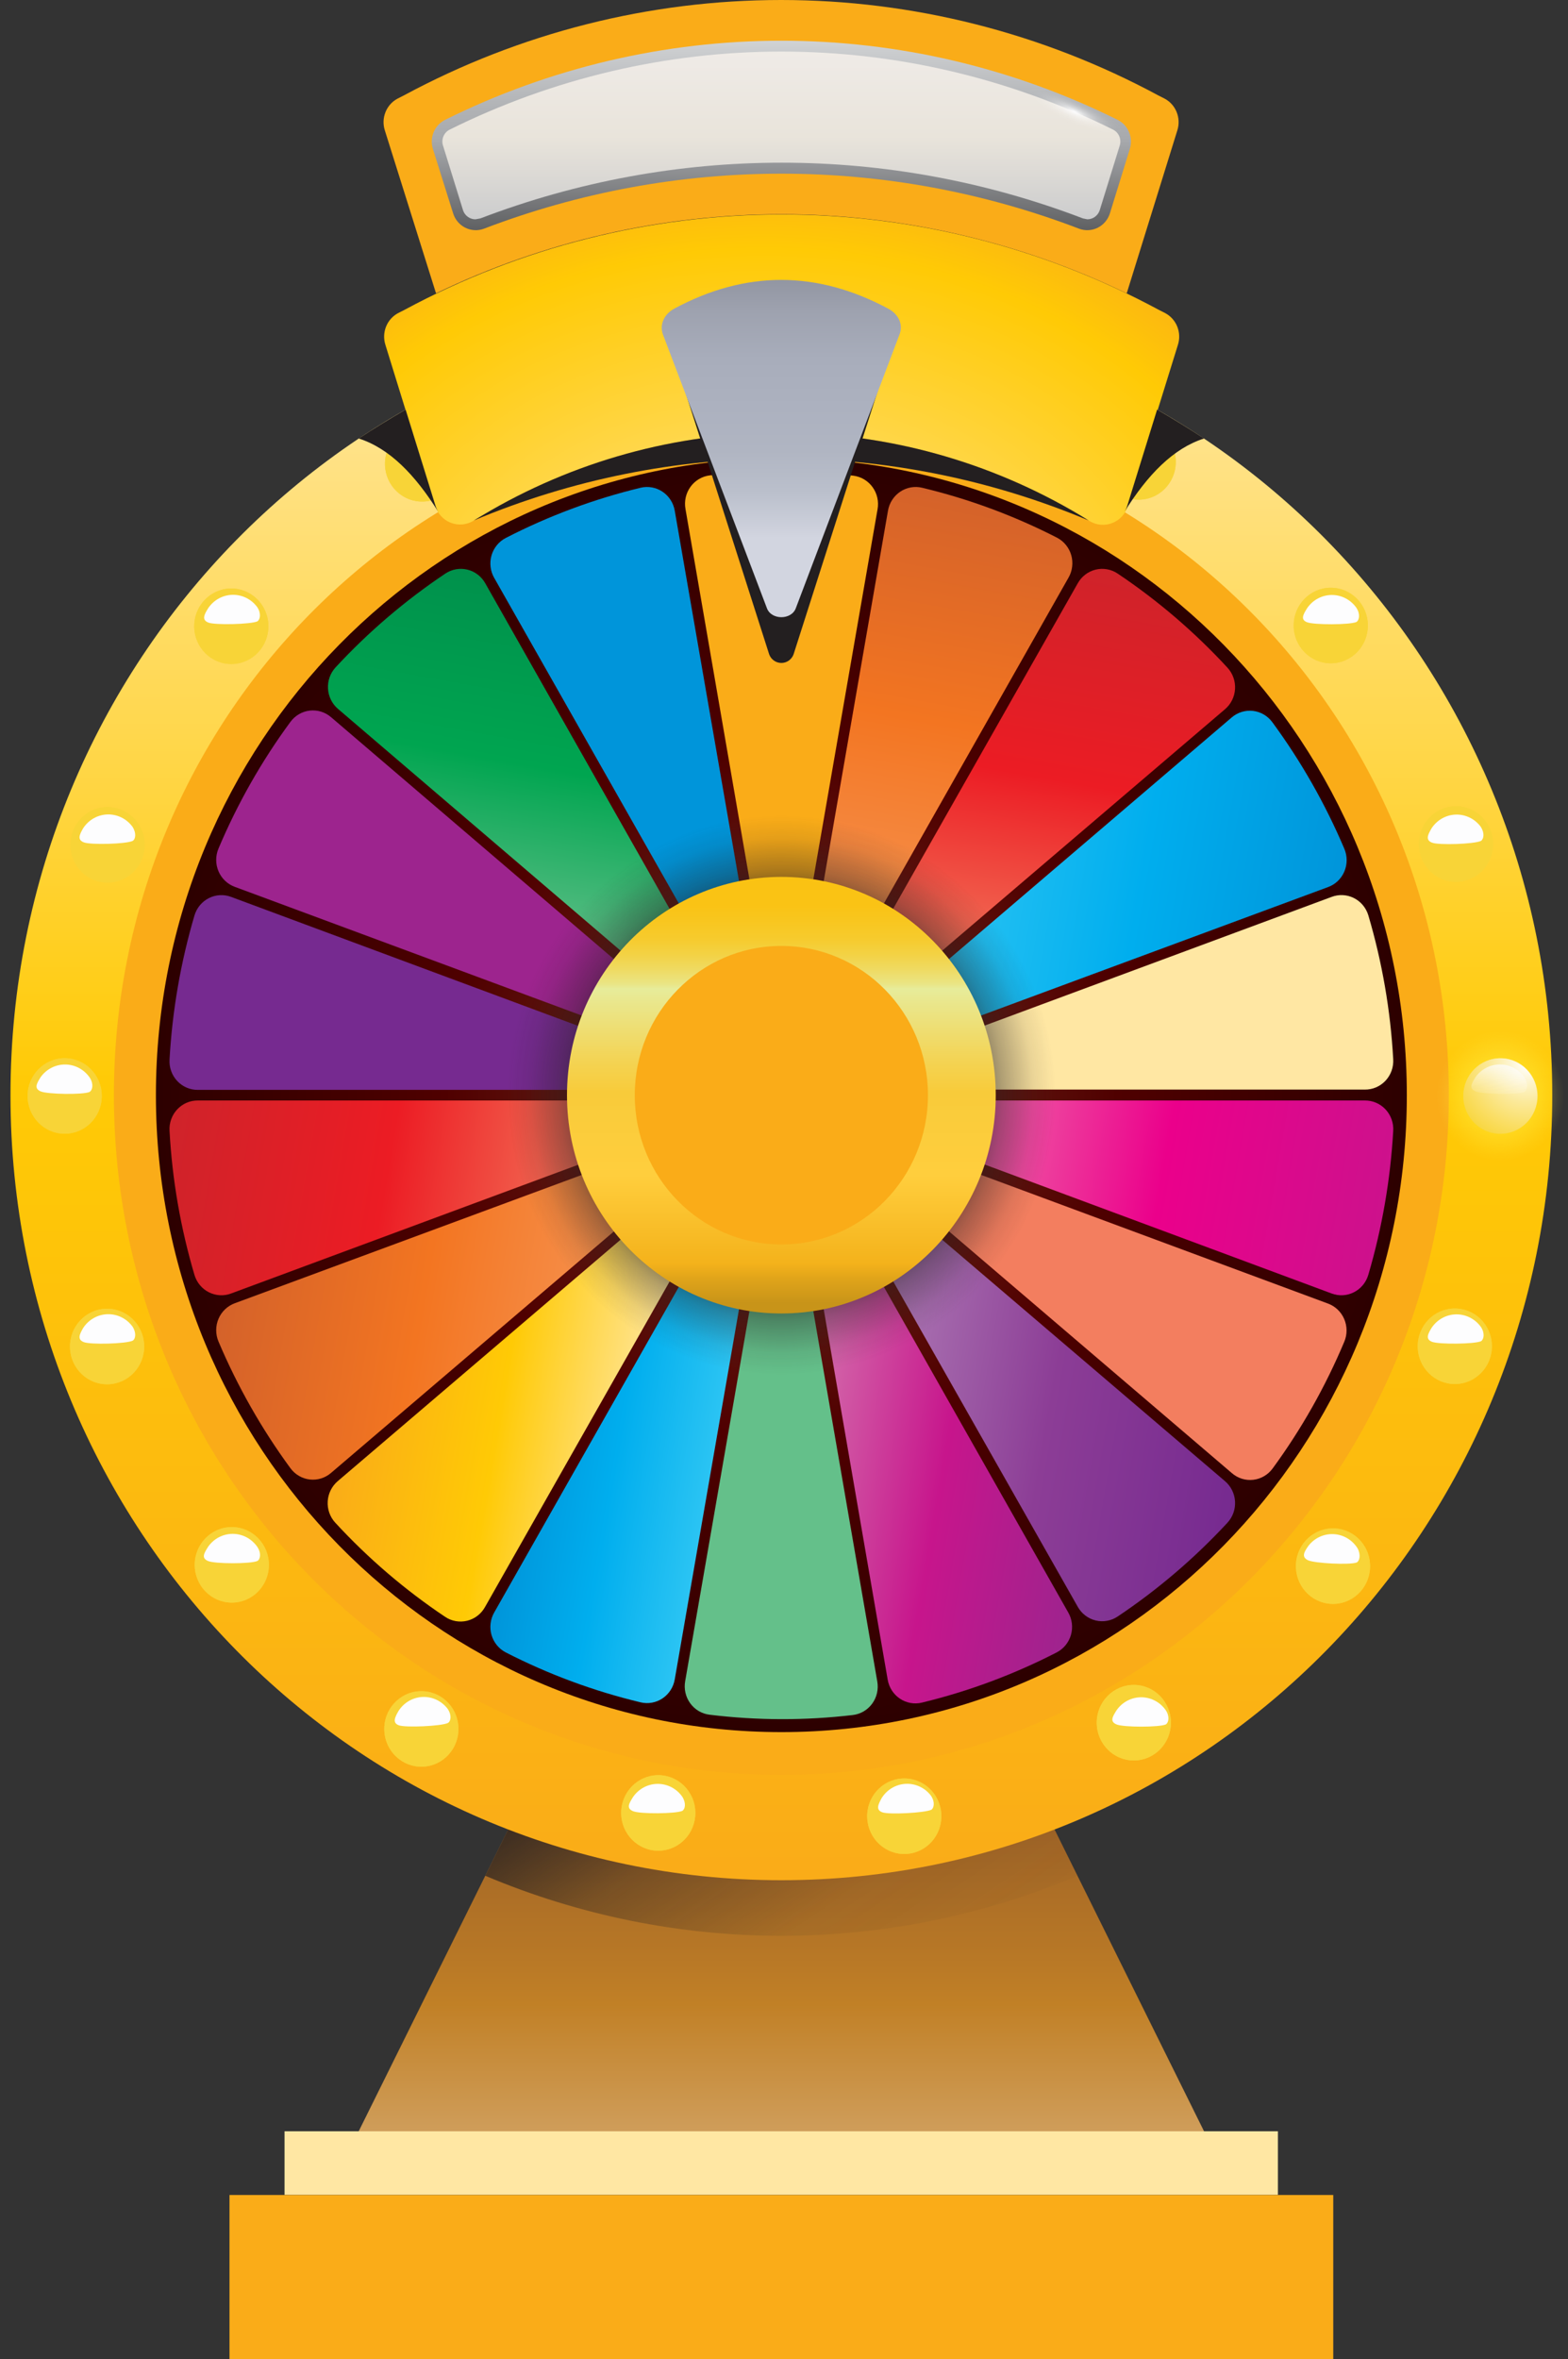 <svg width="123" height="185" viewBox="0 0 123 185" fill="none" xmlns="http://www.w3.org/2000/svg">
<rect x="0" y="0" width="123" height="185" fill="#333333" stroke="none"/>
<path d="M94.449 167.133H28.138L41.068 141.037H81.519L94.449 167.133Z" fill="url(#paint0_linear)"/>
<path style="mix-blend-mode:darken" d="M38.069 147.098C45.431 150.207 53.323 151.806 61.294 151.806C69.264 151.806 77.156 150.207 84.519 147.098L81.519 141.037H41.069L38.069 147.098Z" fill="url(#paint1_linear)"/>
<path d="M34.16 22.865L34.205 23.004C42.672 18.92 51.925 16.802 61.294 16.802C70.663 16.802 79.915 18.92 88.382 23.004L88.427 22.865L92.359 10.21C92.504 9.744 92.484 9.24 92.301 8.788C92.118 8.335 91.785 7.962 91.359 7.735L90.859 7.481C81.743 2.568 71.585 0 61.271 0C50.957 0 40.799 2.568 31.683 7.481L31.183 7.735C30.757 7.962 30.424 8.335 30.241 8.788C30.058 9.24 30.037 9.744 30.183 10.21L34.16 22.865Z" fill="url(#paint2_radial)"/>
<path d="M33.955 11.668C33.823 11.236 33.846 10.771 34.021 10.355C34.196 9.939 34.511 9.601 34.91 9.401C43.127 5.316 52.15 3.193 61.294 3.193C70.437 3.193 79.461 5.316 87.677 9.401C88.076 9.601 88.391 9.939 88.566 10.355C88.741 10.771 88.764 11.236 88.632 11.668L87.064 16.734C86.987 16.977 86.863 17.202 86.699 17.395C86.536 17.587 86.335 17.745 86.111 17.857C85.886 17.969 85.641 18.034 85.391 18.048C85.141 18.062 84.89 18.024 84.655 17.937C69.602 12.179 53.008 12.179 37.955 17.937C37.719 18.024 37.469 18.062 37.219 18.048C36.969 18.034 36.724 17.969 36.499 17.857C36.275 17.745 36.074 17.587 35.91 17.395C35.747 17.202 35.623 16.977 35.546 16.734L33.955 11.668Z" fill="url(#paint3_linear)"/>
<path d="M37.296 17.198C37.079 17.199 36.868 17.13 36.693 17.001C36.517 16.872 36.386 16.69 36.319 16.48L34.751 11.414C34.676 11.176 34.688 10.92 34.784 10.691C34.88 10.461 35.054 10.275 35.273 10.165C43.377 6.137 52.276 4.044 61.294 4.044C70.311 4.044 79.21 6.137 87.314 10.165C87.533 10.275 87.707 10.461 87.803 10.691C87.898 10.92 87.91 11.176 87.836 11.414L86.268 16.48C86.201 16.69 86.07 16.872 85.894 17.001C85.719 17.13 85.508 17.199 85.291 17.198L84.95 17.128C69.714 11.3 52.918 11.3 37.682 17.128L37.296 17.198Z" fill="url(#paint4_linear)"/>
<path style="mix-blend-mode:darken" opacity="0.5" d="M61.293 29.366C62.611 29.366 63.679 28.279 63.679 26.937C63.679 25.595 62.611 24.508 61.293 24.508C59.975 24.508 58.907 25.595 58.907 26.937C58.907 28.279 59.975 29.366 61.293 29.366Z" fill="url(#paint5_radial)"/>
<path d="M61.294 28.834C62.323 28.834 63.157 27.985 63.157 26.937C63.157 25.889 62.323 25.04 61.294 25.04C60.264 25.04 59.43 25.889 59.43 26.937C59.43 27.985 60.264 28.834 61.294 28.834Z" fill="url(#paint6_linear)"/>
<path d="M61.294 28.233C61.996 28.233 62.566 27.653 62.566 26.937C62.566 26.222 61.996 25.642 61.294 25.642C60.591 25.642 60.021 26.222 60.021 26.937C60.021 27.653 60.591 28.233 61.294 28.233Z" fill="url(#paint7_radial)"/>
<path style="mix-blend-mode:darken" opacity="0.4" d="M52.022 26.243C52.703 33.762 55.657 40.864 60.157 47.712L52.022 26.243Z" fill="url(#paint8_linear)"/>
<path d="M87.93 10.385C88.146 9.867 86.542 8.679 84.347 7.73C82.152 6.782 80.197 6.432 79.981 6.95C79.766 7.467 81.37 8.656 83.565 9.604C85.76 10.553 87.715 10.902 87.93 10.385Z" fill="url(#paint9_radial)"/>
<path d="M44.084 15.835C46.403 15.269 48.178 14.366 48.049 13.819C47.92 13.273 45.936 13.289 43.617 13.856C41.298 14.422 39.523 15.325 39.652 15.872C39.781 16.418 41.765 16.402 44.084 15.835Z" fill="url(#paint10_radial)"/>
<path d="M100.244 167.133H22.32V172.123H100.244V167.133Z" fill="url(#paint11_linear)"/>
<path d="M104.585 172.13H18.002V185H104.585V172.13Z" fill="url(#paint12_linear)"/>
<path style="mix-blend-mode:darken" opacity="0.4" d="M22.32 172.13H100.267C74.496 169.446 48.514 169.446 22.32 172.13Z" fill="url(#paint13_linear)"/>
<path d="M61.294 147.446C94.691 147.446 121.765 119.884 121.765 85.885C121.765 51.885 94.691 24.323 61.294 24.323C27.896 24.323 0.822 51.885 0.822 85.885C0.822 119.884 27.896 147.446 61.294 147.446Z" fill="url(#paint14_linear)"/>
<path d="M61.294 139.187C90.21 139.187 113.652 115.322 113.652 85.884C113.652 56.446 90.21 32.582 61.294 32.582C32.377 32.582 8.935 56.446 8.935 85.884C8.935 115.322 32.377 139.187 61.294 139.187Z" fill="url(#paint15_linear)"/>
<path d="M61.293 135.832C88.39 135.832 110.357 113.47 110.357 85.884C110.357 58.299 88.39 35.937 61.293 35.937C34.196 35.937 12.23 58.299 12.23 85.884C12.23 113.47 34.196 135.832 61.293 135.832Z" fill="url(#paint16_radial)"/>
<path d="M68.406 72.489L83.814 45.306C83.968 45.041 84.066 44.747 84.103 44.442C84.141 44.137 84.116 43.827 84.031 43.532C83.945 43.237 83.801 42.963 83.608 42.727C83.414 42.491 83.175 42.298 82.905 42.16C79.546 40.439 75.999 39.127 72.338 38.25C72.045 38.179 71.741 38.17 71.444 38.224C71.147 38.278 70.865 38.392 70.613 38.562C70.362 38.731 70.148 38.95 69.983 39.207C69.818 39.464 69.707 39.752 69.656 40.055L64.293 70.963C63.884 73.438 67.179 74.664 68.406 72.489Z" fill="url(#paint17_linear)"/>
<path d="M104.448 70.338L75.497 81.072C73.156 81.928 73.77 85.445 76.247 85.445H107.062C107.365 85.448 107.666 85.389 107.945 85.269C108.225 85.149 108.477 84.971 108.686 84.748C108.895 84.524 109.056 84.259 109.16 83.969C109.264 83.679 109.308 83.37 109.289 83.062C109.077 79.233 108.421 75.444 107.335 71.772C107.245 71.48 107.099 71.209 106.903 70.976C106.707 70.743 106.466 70.554 106.196 70.42C105.926 70.285 105.631 70.209 105.331 70.195C105.03 70.181 104.73 70.229 104.448 70.338Z" fill="url(#paint18_linear)"/>
<path d="M53.453 72.906L38.069 45.746C37.919 45.478 37.718 45.244 37.476 45.059C37.234 44.874 36.958 44.742 36.663 44.67C36.369 44.598 36.064 44.589 35.766 44.643C35.468 44.697 35.184 44.812 34.932 44.982C31.79 47.085 28.899 49.554 26.32 52.339C26.114 52.563 25.956 52.827 25.854 53.115C25.753 53.403 25.71 53.71 25.73 54.015C25.749 54.321 25.829 54.619 25.966 54.892C26.102 55.165 26.293 55.406 26.524 55.601L50.113 75.775C51.999 77.394 54.703 75.104 53.453 72.906Z" fill="url(#paint19_linear)"/>
<path d="M72.474 75.775L96.085 55.624C96.317 55.429 96.507 55.188 96.644 54.915C96.78 54.642 96.861 54.344 96.88 54.038C96.899 53.733 96.857 53.426 96.755 53.138C96.654 52.85 96.495 52.586 96.29 52.362C93.713 49.567 90.822 47.09 87.677 44.982C87.425 44.812 87.141 44.697 86.843 44.643C86.546 44.589 86.24 44.598 85.946 44.67C85.652 44.742 85.375 44.874 85.134 45.059C84.892 45.244 84.69 45.478 84.541 45.746L69.133 72.906C67.884 75.104 70.588 77.394 72.474 75.775Z" fill="url(#paint20_linear)"/>
<path d="M105.448 66.544C103.955 63.031 102.063 59.708 99.812 56.642C99.632 56.395 99.404 56.188 99.142 56.034C98.88 55.88 98.59 55.782 98.289 55.748C97.989 55.713 97.684 55.742 97.395 55.832C97.106 55.922 96.838 56.072 96.608 56.272L73.02 76.422C71.111 78.042 72.861 81.142 75.201 80.286L104.153 69.574C104.441 69.473 104.706 69.312 104.93 69.101C105.154 68.89 105.333 68.634 105.454 68.349C105.576 68.064 105.638 67.756 105.637 67.446C105.636 67.135 105.572 66.828 105.448 66.544Z" fill="url(#paint21_linear)"/>
<path d="M17.139 105.202C18.631 108.722 20.523 112.053 22.775 115.126C22.955 115.374 23.183 115.581 23.445 115.735C23.707 115.889 23.997 115.986 24.298 116.021C24.599 116.055 24.903 116.027 25.192 115.937C25.481 115.846 25.749 115.697 25.979 115.496L49.59 95.346C51.499 93.727 49.749 90.627 47.409 91.483L18.434 102.194C18.149 102.296 17.887 102.456 17.665 102.666C17.443 102.875 17.265 103.129 17.144 103.411C17.023 103.693 16.959 103.998 16.959 104.306C16.958 104.614 17.019 104.919 17.139 105.202Z" fill="url(#paint22_linear)"/>
<path d="M104.448 101.431C104.731 101.539 105.033 101.587 105.335 101.571C105.636 101.556 105.932 101.477 106.202 101.34C106.473 101.204 106.713 101.012 106.908 100.777C107.103 100.542 107.248 100.268 107.335 99.974C108.416 96.301 109.072 92.512 109.289 88.684C109.308 88.376 109.264 88.067 109.16 87.777C109.056 87.487 108.895 87.222 108.686 86.998C108.477 86.774 108.225 86.597 107.945 86.477C107.666 86.357 107.365 86.297 107.062 86.301H76.247C73.77 86.301 73.156 89.817 75.497 90.673L104.448 101.431Z" fill="url(#paint23_linear)"/>
<path d="M69.133 98.84L84.541 126C84.69 126.268 84.892 126.502 85.134 126.687C85.375 126.872 85.652 127.004 85.946 127.076C86.24 127.148 86.546 127.157 86.843 127.103C87.141 127.049 87.425 126.934 87.677 126.764C90.82 124.661 93.71 122.192 96.29 119.407C96.495 119.183 96.654 118.919 96.755 118.631C96.857 118.343 96.899 118.036 96.88 117.731C96.861 117.425 96.78 117.127 96.644 116.854C96.507 116.581 96.317 116.34 96.085 116.145L72.474 95.994C70.588 94.375 67.884 96.665 69.133 98.84Z" fill="url(#paint24_linear)"/>
<path d="M18.139 70.338C17.856 70.23 17.555 70.183 17.253 70.198C16.951 70.214 16.656 70.292 16.385 70.429C16.114 70.566 15.874 70.758 15.68 70.993C15.485 71.228 15.34 71.501 15.253 71.796C14.171 75.469 13.515 79.258 13.299 83.085C13.28 83.394 13.324 83.702 13.428 83.993C13.531 84.283 13.693 84.548 13.902 84.771C14.111 84.995 14.363 85.172 14.642 85.292C14.922 85.412 15.223 85.472 15.526 85.468H46.341C48.818 85.468 49.431 81.952 47.091 81.096L18.139 70.338Z" fill="url(#paint25_linear)"/>
<path d="M64.293 100.806L69.633 131.714C69.684 132.017 69.796 132.305 69.96 132.562C70.125 132.819 70.339 133.038 70.591 133.207C70.842 133.377 71.125 133.491 71.421 133.545C71.718 133.599 72.022 133.59 72.315 133.519C75.977 132.634 79.523 131.314 82.882 129.586C83.152 129.448 83.391 129.255 83.585 129.019C83.779 128.783 83.922 128.509 84.008 128.214C84.093 127.919 84.118 127.609 84.081 127.304C84.043 126.999 83.945 126.704 83.791 126.44L68.406 99.279C67.156 97.082 63.861 98.308 64.293 100.806Z" fill="url(#paint26_linear)"/>
<path d="M54.181 99.279L38.773 126.44C38.619 126.704 38.521 126.999 38.484 127.304C38.446 127.609 38.471 127.919 38.556 128.214C38.642 128.509 38.785 128.783 38.979 129.019C39.173 129.255 39.412 129.448 39.682 129.586C43.041 131.307 46.588 132.619 50.249 133.496C50.542 133.567 50.846 133.575 51.143 133.522C51.44 133.468 51.722 133.353 51.974 133.184C52.225 133.015 52.439 132.796 52.604 132.539C52.769 132.282 52.88 131.993 52.931 131.691L58.294 100.806C58.703 98.308 55.408 97.082 54.181 99.279Z" fill="url(#paint27_linear)"/>
<path d="M59.112 100.945L53.749 131.83C53.694 132.132 53.7 132.442 53.768 132.741C53.836 133.041 53.963 133.323 54.142 133.57C54.321 133.817 54.547 134.024 54.808 134.179C55.069 134.333 55.358 134.431 55.658 134.467C59.393 134.925 63.169 134.932 66.907 134.491C67.206 134.454 67.495 134.356 67.756 134.202C68.017 134.048 68.244 133.84 68.423 133.593C68.602 133.346 68.729 133.064 68.796 132.765C68.864 132.465 68.87 132.155 68.816 131.853L63.475 100.945C63.043 98.447 59.544 98.447 59.112 100.945Z" fill="url(#paint28_linear)"/>
<path d="M73.02 95.347L96.631 115.52C96.861 115.721 97.129 115.87 97.418 115.961C97.707 116.051 98.011 116.079 98.312 116.045C98.613 116.01 98.903 115.913 99.165 115.759C99.427 115.605 99.655 115.398 99.835 115.15C102.084 112.079 103.968 108.747 105.448 105.225C105.568 104.943 105.63 104.638 105.629 104.33C105.628 104.022 105.565 103.717 105.443 103.435C105.322 103.153 105.144 102.899 104.922 102.69C104.7 102.48 104.438 102.32 104.153 102.218L75.201 91.484C72.861 90.627 71.111 93.704 73.02 95.347Z" fill="url(#paint29_linear)"/>
<path d="M66.93 37.302C63.194 36.845 59.418 36.837 55.681 37.279C55.381 37.315 55.092 37.413 54.831 37.567C54.57 37.722 54.343 37.929 54.165 38.176C53.986 38.423 53.858 38.705 53.791 39.005C53.723 39.304 53.717 39.614 53.772 39.916L59.112 70.824C59.544 73.323 63.044 73.323 63.475 70.824L68.838 39.939C68.893 39.637 68.887 39.327 68.819 39.028C68.752 38.728 68.624 38.447 68.446 38.199C68.267 37.952 68.04 37.745 67.779 37.59C67.518 37.436 67.229 37.338 66.93 37.302Z" fill="url(#paint30_linear)"/>
<path d="M49.568 76.423L25.979 56.249C25.749 56.049 25.481 55.9 25.192 55.809C24.903 55.719 24.599 55.691 24.298 55.725C23.997 55.76 23.707 55.857 23.445 56.011C23.183 56.165 22.955 56.372 22.775 56.62C20.518 59.69 18.626 63.021 17.139 66.544C17.019 66.827 16.958 67.132 16.959 67.44C16.959 67.748 17.023 68.053 17.144 68.335C17.265 68.617 17.443 68.871 17.665 69.08C17.887 69.29 18.149 69.45 18.434 69.552L47.386 80.287C49.727 81.142 51.477 78.042 49.568 76.423Z" fill="url(#paint31_linear)"/>
<path d="M58.294 70.963L52.931 40.055C52.88 39.752 52.769 39.464 52.604 39.207C52.439 38.95 52.225 38.731 51.974 38.562C51.722 38.392 51.44 38.278 51.143 38.224C50.846 38.17 50.542 38.179 50.249 38.25C46.587 39.135 43.041 40.455 39.682 42.183C39.412 42.321 39.173 42.514 38.979 42.75C38.785 42.986 38.642 43.26 38.556 43.555C38.471 43.85 38.446 44.16 38.484 44.465C38.521 44.77 38.619 45.065 38.773 45.329L54.181 72.489C55.43 74.664 58.725 73.438 58.294 70.963Z" fill="url(#paint32_linear)"/>
<path d="M46.341 86.301H15.526C15.223 86.297 14.922 86.357 14.642 86.477C14.363 86.597 14.111 86.774 13.902 86.998C13.693 87.222 13.531 87.487 13.428 87.777C13.324 88.067 13.28 88.376 13.299 88.684C13.51 92.512 14.166 96.302 15.253 99.974C15.34 100.268 15.485 100.542 15.68 100.777C15.874 101.012 16.114 101.204 16.385 101.34C16.656 101.477 16.951 101.556 17.253 101.571C17.555 101.587 17.856 101.539 18.139 101.431L47.091 90.697C49.431 89.817 48.818 86.301 46.341 86.301Z" fill="url(#paint33_linear)"/>
<path d="M50.112 95.995L26.501 116.145C26.27 116.34 26.079 116.582 25.943 116.855C25.806 117.127 25.726 117.426 25.707 117.731C25.688 118.037 25.73 118.343 25.831 118.631C25.933 118.92 26.091 119.184 26.297 119.407C28.873 122.203 31.764 124.68 34.91 126.787C35.161 126.957 35.445 127.073 35.743 127.127C36.041 127.18 36.346 127.171 36.641 127.1C36.935 127.028 37.211 126.896 37.453 126.71C37.695 126.525 37.896 126.292 38.045 126.024L53.453 98.864C54.703 96.666 51.999 94.352 50.112 95.995Z" fill="url(#paint34_linear)"/>
<path style="mix-blend-mode:darken" opacity="0.5" d="M61.294 107.817C73.192 107.817 82.837 97.997 82.837 85.885C82.837 73.772 73.192 63.953 61.294 63.953C49.396 63.953 39.751 73.772 39.751 85.885C39.751 97.997 49.396 107.817 61.294 107.817Z" fill="url(#paint35_radial)"/>
<path d="M61.294 103.004C70.581 103.004 78.11 95.339 78.11 85.884C78.11 76.429 70.581 68.765 61.294 68.765C52.006 68.765 44.477 76.429 44.477 85.884C44.477 95.339 52.006 103.004 61.294 103.004Z" fill="url(#paint36_linear)"/>
<path style="mix-blend-mode:darken" opacity="0.5" d="M61.293 99.65C67.644 99.65 72.792 94.409 72.792 87.943C72.792 81.478 67.644 76.237 61.293 76.237C54.943 76.237 49.794 81.478 49.794 87.943C49.794 94.409 54.943 99.65 61.293 99.65Z" fill="url(#paint37_radial)"/>
<path d="M61.293 97.591C67.644 97.591 72.792 92.35 72.792 85.885C72.792 79.42 67.644 74.179 61.293 74.179C54.943 74.179 49.794 79.42 49.794 85.885C49.794 92.35 54.943 97.591 61.293 97.591Z" fill="url(#paint38_radial)"/>
<path d="M122.719 86.003C122.748 83.18 120.523 80.867 117.749 80.837C114.976 80.808 112.704 83.073 112.675 85.896C112.646 88.72 114.87 91.033 117.644 91.062C120.418 91.092 122.69 88.827 122.719 86.003Z" fill="url(#paint39_radial)"/>
<path d="M120.606 85.981C120.622 84.346 119.334 83.006 117.727 82.989C116.121 82.972 114.805 84.283 114.788 85.919C114.771 87.554 116.06 88.894 117.666 88.911C119.273 88.928 120.589 87.616 120.606 85.981Z" fill="url(#paint40_radial)"/>
<path style="mix-blend-mode:soft-light" d="M120.606 85.981C120.622 84.346 119.334 83.006 117.727 82.989C116.121 82.972 114.805 84.283 114.788 85.919C114.771 87.554 116.06 88.894 117.666 88.911C119.273 88.928 120.589 87.616 120.606 85.981Z" fill="url(#paint41_radial)"/>
<path style="mix-blend-mode:color-dodge" d="M119.584 85.63C119.061 85.862 116.266 85.815 115.743 85.584C115.221 85.353 115.425 84.982 115.743 84.473C115.965 84.161 116.257 83.907 116.596 83.734C116.934 83.56 117.308 83.472 117.687 83.477C118.065 83.481 118.437 83.578 118.771 83.76C119.106 83.941 119.392 84.202 119.606 84.52C119.902 85.029 119.811 85.491 119.584 85.63Z" fill="url(#paint42_linear)"/>
<path d="M114.399 71.299C117.171 71.195 119.336 68.824 119.234 66.002C119.132 63.18 116.803 60.977 114.031 61.08C111.259 61.184 109.095 63.555 109.196 66.377C109.298 69.199 111.627 71.402 114.399 71.299Z" fill="url(#paint43_radial)"/>
<path d="M114.322 69.149C115.927 69.089 117.181 67.715 117.122 66.081C117.063 64.447 115.714 63.17 114.109 63.23C112.503 63.29 111.249 64.664 111.308 66.298C111.367 67.933 112.716 69.209 114.322 69.149Z" fill="url(#paint44_radial)"/>
<path style="mix-blend-mode:soft-light" d="M114.322 69.149C115.927 69.089 117.181 67.715 117.122 66.081C117.063 64.447 115.714 63.17 114.109 63.23C112.503 63.29 111.249 64.664 111.308 66.298C111.367 67.933 112.716 69.209 114.322 69.149Z" fill="url(#paint45_radial)"/>
<path style="mix-blend-mode:color-dodge" d="M116.175 65.942C115.652 66.197 112.857 66.289 112.334 66.081C111.811 65.873 111.993 65.48 112.289 64.971C112.496 64.647 112.776 64.38 113.106 64.19C113.436 64 113.806 63.894 114.185 63.88C114.564 63.867 114.94 63.946 115.282 64.112C115.625 64.277 115.923 64.524 116.152 64.832C116.47 65.318 116.402 65.78 116.175 65.942Z" fill="url(#paint46_linear)"/>
<path d="M104.408 54.165C107.182 54.155 109.423 51.858 109.413 49.034C109.404 46.211 107.147 43.93 104.374 43.94C101.6 43.95 99.359 46.247 99.369 49.071C99.378 51.894 101.634 54.175 104.408 54.165Z" fill="url(#paint47_radial)"/>
<path d="M104.402 52.015C106.008 52.009 107.306 50.678 107.3 49.043C107.295 47.408 105.988 46.087 104.381 46.092C102.775 46.098 101.477 47.428 101.483 49.064C101.488 50.699 102.795 52.02 104.402 52.015Z" fill="url(#paint48_radial)"/>
<path style="mix-blend-mode:soft-light" d="M104.402 52.015C106.008 52.009 107.306 50.678 107.3 49.043C107.295 47.408 105.988 46.087 104.381 46.092C102.775 46.098 101.477 47.428 101.483 49.064C101.488 50.699 102.795 52.02 104.402 52.015Z" fill="url(#paint49_radial)"/>
<path style="mix-blend-mode:color-dodge" d="M106.402 48.777C105.88 49.008 103.085 49.008 102.539 48.8C101.994 48.592 102.221 48.199 102.539 47.69C102.756 47.373 103.043 47.114 103.379 46.935C103.714 46.755 104.086 46.66 104.465 46.658C104.844 46.656 105.217 46.746 105.554 46.922C105.892 47.097 106.182 47.353 106.402 47.666C106.721 48.152 106.63 48.638 106.402 48.777Z" fill="url(#paint50_linear)"/>
<path d="M94.344 36.335C94.393 33.512 92.184 31.183 89.411 31.134C86.637 31.084 84.35 33.333 84.302 36.157C84.253 38.98 86.462 41.309 89.235 41.358C92.009 41.407 94.296 39.158 94.344 36.335Z" fill="url(#paint51_radial)"/>
<path d="M92.232 36.274C92.26 34.639 90.98 33.291 89.374 33.262C87.768 33.233 86.443 34.536 86.415 36.171C86.387 37.806 87.666 39.155 89.273 39.184C90.879 39.212 92.204 37.91 92.232 36.274Z" fill="url(#paint52_radial)"/>
<path style="mix-blend-mode:soft-light" d="M92.232 36.274C92.26 34.639 90.98 33.291 89.374 33.262C87.768 33.233 86.443 34.536 86.415 36.171C86.387 37.806 87.666 39.155 89.273 39.184C90.879 39.212 92.204 37.91 92.232 36.274Z" fill="url(#paint53_radial)"/>
<path style="mix-blend-mode:color-dodge" d="M91.45 36.03C90.927 36.238 88.132 36.192 87.609 35.96C87.087 35.729 87.291 35.359 87.632 34.85C87.856 34.539 88.15 34.287 88.489 34.115C88.828 33.944 89.203 33.858 89.581 33.865C89.96 33.871 90.332 33.971 90.665 34.154C90.998 34.338 91.283 34.6 91.495 34.919C91.768 35.428 91.677 35.891 91.45 36.03Z" fill="url(#paint54_linear)"/>
<path d="M33.253 41.7C36.026 41.615 38.208 39.258 38.124 36.434C38.041 33.61 35.725 31.39 32.951 31.474C30.178 31.559 27.997 33.917 28.08 36.741C28.163 39.564 30.479 41.785 33.253 41.7Z" fill="url(#paint55_radial)"/>
<path d="M33.199 39.331C34.805 39.28 36.065 37.913 36.015 36.279C35.965 34.644 34.622 33.361 33.016 33.412C31.411 33.463 30.15 34.83 30.2 36.465C30.251 38.099 31.593 39.383 33.199 39.331Z" fill="url(#paint56_radial)"/>
<path style="mix-blend-mode:soft-light" d="M33.199 39.331C34.805 39.28 36.065 37.913 36.015 36.279C35.965 34.644 34.622 33.361 33.016 33.412C31.411 33.463 30.15 34.83 30.2 36.465C30.251 38.099 31.593 39.383 33.199 39.331Z" fill="url(#paint57_radial)"/>
<path style="mix-blend-mode:color-dodge" d="M35.159 35.914C34.637 36.168 31.842 36.261 31.319 36.03C30.796 35.798 30.978 35.428 31.273 34.919C31.482 34.597 31.764 34.331 32.095 34.144C32.426 33.956 32.797 33.852 33.176 33.841C33.554 33.83 33.93 33.911 34.272 34.079C34.613 34.246 34.91 34.495 35.137 34.803C35.455 35.312 35.387 35.775 35.159 35.914Z" fill="url(#paint58_linear)"/>
<path d="M18.258 54.222C21.031 54.158 23.228 51.818 23.165 48.995C23.102 46.172 20.803 43.935 18.03 43.999C15.257 44.063 13.06 46.404 13.123 49.227C13.186 52.05 15.485 54.286 18.258 54.222Z" fill="url(#paint59_radial)"/>
<path d="M18.21 52.072C19.817 52.034 21.089 50.679 21.052 49.044C21.016 47.409 19.684 46.114 18.078 46.151C16.472 46.188 15.2 47.543 15.236 49.178C15.273 50.813 16.604 52.109 18.21 52.072Z" fill="url(#paint60_radial)"/>
<path style="mix-blend-mode:soft-light" d="M18.21 52.072C19.817 52.034 21.089 50.679 21.052 49.044C21.016 47.409 19.684 46.114 18.078 46.151C16.472 46.188 15.2 47.543 15.236 49.178C15.273 50.813 16.604 52.109 18.21 52.072Z" fill="url(#paint61_radial)"/>
<path style="mix-blend-mode:color-dodge" d="M20.184 48.73C19.661 48.961 16.866 49.03 16.343 48.822C15.82 48.614 16.002 48.221 16.32 47.712C16.531 47.391 16.815 47.127 17.147 46.941C17.479 46.756 17.85 46.654 18.228 46.645C18.607 46.636 18.982 46.72 19.323 46.889C19.663 47.059 19.958 47.309 20.184 47.619C20.502 48.105 20.411 48.591 20.184 48.73Z" fill="url(#paint62_linear)"/>
<path d="M8.594 71.361C11.366 71.272 13.543 68.912 13.456 66.09C13.368 63.267 11.05 61.051 8.278 61.14C5.506 61.229 3.329 63.589 3.416 66.411C3.503 69.233 5.821 71.449 8.594 71.361Z" fill="url(#paint63_radial)"/>
<path d="M8.527 69.211C10.133 69.16 11.394 67.793 11.343 66.159C11.293 64.524 9.95 63.24 8.344 63.292C6.739 63.343 5.478 64.71 5.528 66.345C5.579 67.979 6.921 69.263 8.527 69.211Z" fill="url(#paint64_radial)"/>
<path style="mix-blend-mode:soft-light" d="M8.527 69.211C10.133 69.16 11.394 67.793 11.343 66.159C11.293 64.524 9.95 63.24 8.344 63.292C6.739 63.343 5.478 64.71 5.528 66.345C5.579 67.979 6.921 69.263 8.527 69.211Z" fill="url(#paint65_radial)"/>
<path style="mix-blend-mode:color-dodge" d="M10.412 65.941C9.89 66.196 7.095 66.265 6.572 66.057C6.049 65.849 6.231 65.456 6.526 64.947C6.735 64.625 7.017 64.359 7.348 64.171C7.679 63.983 8.05 63.88 8.429 63.868C8.807 63.857 9.183 63.938 9.524 64.106C9.866 64.273 10.162 64.522 10.39 64.831C10.708 65.317 10.64 65.802 10.412 65.941Z" fill="url(#paint66_linear)"/>
<path d="M10.097 85.998C10.126 83.174 7.901 80.861 5.127 80.832C2.354 80.802 0.082 83.067 0.053 85.891C0.024 88.714 2.248 91.027 5.022 91.056C7.796 91.086 10.068 88.821 10.097 85.998Z" fill="url(#paint67_radial)"/>
<path d="M7.983 85.976C8 84.341 6.712 83.001 5.105 82.984C3.499 82.967 2.183 84.279 2.166 85.914C2.149 87.549 3.438 88.889 5.044 88.906C6.651 88.923 7.967 87.611 7.983 85.976Z" fill="url(#paint68_radial)"/>
<path style="mix-blend-mode:soft-light" d="M7.983 85.976C8 84.341 6.712 83.001 5.105 82.984C3.499 82.967 2.183 84.279 2.166 85.914C2.149 87.549 3.438 88.889 5.044 88.906C6.651 88.923 7.967 87.611 7.983 85.976Z" fill="url(#paint69_radial)"/>
<path style="mix-blend-mode:color-dodge" d="M7.026 85.631C6.503 85.862 3.708 85.816 3.186 85.585C2.663 85.353 2.867 84.983 3.186 84.474C3.407 84.162 3.7 83.908 4.038 83.735C4.376 83.561 4.75 83.473 5.129 83.478C5.508 83.482 5.88 83.579 6.214 83.761C6.548 83.942 6.834 84.203 7.049 84.521C7.367 85.03 7.253 85.492 7.026 85.631Z" fill="url(#paint70_linear)"/>
<path d="M8.469 110.682C11.242 110.598 13.423 108.242 13.34 105.419C13.258 102.597 10.944 100.377 8.171 100.461C5.399 100.544 3.218 102.9 3.3 105.723C3.383 108.545 5.697 110.765 8.469 110.682Z" fill="url(#paint71_radial)"/>
<path d="M8.487 108.554C10.093 108.505 11.356 107.14 11.308 105.504C11.26 103.869 9.919 102.583 8.312 102.632C6.706 102.681 5.442 104.046 5.491 105.682C5.539 107.317 6.88 108.603 8.487 108.554Z" fill="url(#paint72_radial)"/>
<path style="mix-blend-mode:soft-light" d="M8.487 108.554C10.093 108.505 11.356 107.14 11.308 105.504C11.26 103.869 9.919 102.583 8.312 102.632C6.706 102.681 5.442 104.046 5.491 105.682C5.539 107.317 6.88 108.603 8.487 108.554Z" fill="url(#paint73_radial)"/>
<path style="mix-blend-mode:color-dodge" d="M10.412 105.133C9.89 105.387 7.095 105.457 6.572 105.248C6.049 105.04 6.231 104.647 6.526 104.138C6.735 103.816 7.017 103.55 7.348 103.363C7.679 103.175 8.05 103.071 8.429 103.06C8.807 103.048 9.183 103.13 9.524 103.297C9.866 103.465 10.162 103.713 10.39 104.022C10.708 104.508 10.64 104.994 10.412 105.133Z" fill="url(#paint74_linear)"/>
<path d="M18.184 127.828C20.957 127.828 23.206 125.539 23.206 122.715C23.206 119.892 20.957 117.603 18.184 117.603C15.41 117.603 13.162 119.892 13.162 122.715C13.162 125.539 15.41 127.828 18.184 127.828Z" fill="url(#paint75_radial)"/>
<path d="M18.184 125.676C19.791 125.676 21.093 124.351 21.093 122.715C21.093 121.08 19.791 119.754 18.184 119.754C16.578 119.754 15.275 121.08 15.275 122.715C15.275 124.351 16.578 125.676 18.184 125.676Z" fill="url(#paint76_radial)"/>
<path style="mix-blend-mode:soft-light" d="M18.184 125.676C19.791 125.676 21.093 124.351 21.093 122.715C21.093 121.08 19.791 119.754 18.184 119.754C16.578 119.754 15.275 121.08 15.275 122.715C15.275 124.351 16.578 125.676 18.184 125.676Z" fill="url(#paint77_radial)"/>
<path style="mix-blend-mode:color-dodge" d="M20.184 122.414C19.661 122.646 16.866 122.646 16.32 122.414C15.775 122.183 16.002 121.813 16.32 121.304C16.539 120.989 16.828 120.732 17.164 120.554C17.5 120.377 17.873 120.284 18.252 120.284C18.631 120.284 19.004 120.377 19.34 120.554C19.676 120.732 19.965 120.989 20.184 121.304C20.525 121.813 20.411 122.299 20.184 122.414Z" fill="url(#paint78_linear)"/>
<path d="M33.273 140.691C36.044 140.568 38.192 138.181 38.071 135.36C37.95 132.539 35.605 130.352 32.834 130.475C30.063 130.598 27.915 132.985 28.036 135.806C28.157 138.627 30.501 140.814 33.273 140.691Z" fill="url(#paint79_radial)"/>
<path d="M33.18 138.542C34.785 138.47 36.029 137.088 35.959 135.454C35.889 133.82 34.532 132.553 32.926 132.625C31.322 132.696 30.077 134.078 30.147 135.712C30.218 137.346 31.575 138.613 33.18 138.542Z" fill="url(#paint80_radial)"/>
<path style="mix-blend-mode:soft-light" d="M33.18 138.542C34.785 138.47 36.029 137.088 35.959 135.454C35.889 133.82 34.532 132.553 32.926 132.625C31.322 132.696 30.077 134.078 30.147 135.712C30.218 137.346 31.575 138.613 33.18 138.542Z" fill="url(#paint81_radial)"/>
<path style="mix-blend-mode:color-dodge" d="M35.138 135.115C34.615 135.37 31.82 135.486 31.297 135.301C30.774 135.115 30.956 134.699 31.252 134.19C31.455 133.864 31.732 133.593 32.06 133.399C32.388 133.205 32.757 133.094 33.136 133.076C33.515 133.058 33.892 133.133 34.237 133.294C34.581 133.456 34.882 133.7 35.115 134.005C35.456 134.514 35.365 134.977 35.138 135.115Z" fill="url(#paint82_linear)"/>
<path d="M51.672 147.283C54.445 147.264 56.678 144.959 56.659 142.135C56.639 139.311 54.375 137.038 51.602 137.058C48.828 137.078 46.595 139.383 46.615 142.206C46.634 145.03 48.898 147.303 51.672 147.283Z" fill="url(#paint83_radial)"/>
<path d="M51.657 145.131C53.263 145.12 54.556 143.785 54.545 142.149C54.534 140.514 53.223 139.197 51.616 139.209C50.01 139.22 48.717 140.555 48.728 142.191C48.739 143.826 50.05 145.143 51.657 145.131Z" fill="url(#paint84_radial)"/>
<path style="mix-blend-mode:soft-light" d="M51.657 145.131C53.263 145.12 54.556 143.785 54.545 142.149C54.534 140.514 53.223 139.197 51.616 139.209C50.01 139.22 48.717 140.555 48.728 142.191C48.739 143.826 50.05 145.143 51.657 145.131Z" fill="url(#paint85_radial)"/>
<path style="mix-blend-mode:color-dodge" d="M53.522 142.009C52.999 142.241 50.204 142.264 49.658 142.032C49.113 141.801 49.34 141.431 49.658 140.922C49.875 140.606 50.163 140.347 50.498 140.167C50.833 139.988 51.205 139.893 51.584 139.891C51.963 139.888 52.336 139.979 52.674 140.154C53.011 140.33 53.302 140.585 53.522 140.899C53.84 141.408 53.749 141.87 53.522 142.009Z" fill="url(#paint86_linear)"/>
<path d="M71.189 147.533C73.959 147.39 76.091 144.988 75.951 142.168C75.81 139.348 73.451 137.178 70.681 137.32C67.911 137.463 65.779 139.865 65.919 142.685C66.059 145.505 68.419 147.676 71.189 147.533Z" fill="url(#paint87_radial)"/>
<path d="M71.082 145.384C72.686 145.301 73.921 143.91 73.84 142.277C73.758 140.644 72.392 139.387 70.787 139.469C69.183 139.552 67.948 140.943 68.029 142.577C68.111 144.21 69.477 145.467 71.082 145.384Z" fill="url(#paint88_radial)"/>
<path style="mix-blend-mode:soft-light" d="M71.082 145.384C72.686 145.301 73.921 143.91 73.84 142.277C73.758 140.644 72.392 139.387 70.787 139.469C69.183 139.552 67.948 140.943 68.029 142.577C68.111 144.21 69.477 145.467 71.082 145.384Z" fill="url(#paint89_radial)"/>
<path style="mix-blend-mode:color-dodge" d="M73.065 141.917C72.543 142.171 69.747 142.31 69.225 142.125C68.702 141.94 68.861 141.546 69.156 141.014C69.358 140.687 69.633 140.414 69.96 140.218C70.287 140.022 70.656 139.909 71.035 139.888C71.414 139.868 71.792 139.94 72.138 140.1C72.483 140.26 72.786 140.502 73.02 140.806C73.361 141.292 73.27 141.778 73.065 141.917Z" fill="url(#paint90_linear)"/>
<path d="M94.299 135.374C94.304 132.55 92.059 130.257 89.285 130.252C86.512 130.247 84.259 132.532 84.254 135.356C84.249 138.18 86.494 140.473 89.268 140.478C92.041 140.483 94.294 138.198 94.299 135.374Z" fill="url(#paint91_radial)"/>
<path d="M91.85 135.093C91.85 133.458 90.547 132.132 88.941 132.132C87.335 132.132 86.032 133.458 86.032 135.093C86.032 136.729 87.335 138.055 88.941 138.055C90.547 138.055 91.85 136.729 91.85 135.093Z" fill="url(#paint92_radial)"/>
<path style="mix-blend-mode:soft-light" d="M91.85 135.093C91.85 133.458 90.547 132.132 88.941 132.132C87.335 132.132 86.032 133.458 86.032 135.093C86.032 136.729 87.335 138.055 88.941 138.055C90.547 138.055 91.85 136.729 91.85 135.093Z" fill="url(#paint93_radial)"/>
<path style="mix-blend-mode:color-dodge" d="M91.45 135.23C90.927 135.461 88.132 135.461 87.587 135.23C87.041 134.998 87.268 134.628 87.587 134.119C87.805 133.804 88.094 133.547 88.43 133.37C88.766 133.192 89.139 133.1 89.518 133.1C89.897 133.1 90.27 133.192 90.606 133.37C90.942 133.547 91.232 133.804 91.45 134.119C91.768 134.605 91.677 135.091 91.45 135.23Z" fill="url(#paint94_linear)"/>
<path d="M109.582 123.075C109.722 120.255 107.59 117.853 104.82 117.71C102.05 117.567 99.69 119.738 99.55 122.558C99.41 125.378 101.542 127.78 104.312 127.923C107.082 128.066 109.441 125.895 109.582 123.075Z" fill="url(#paint95_radial)"/>
<path d="M107.471 122.966C107.552 121.333 106.317 119.942 104.713 119.859C103.108 119.776 101.742 121.033 101.66 122.667C101.579 124.3 102.814 125.691 104.418 125.774C106.023 125.857 107.389 124.6 107.471 122.966Z" fill="url(#paint96_radial)"/>
<path style="mix-blend-mode:soft-light" d="M107.471 122.966C107.552 121.333 106.317 119.942 104.713 119.859C103.108 119.776 101.742 121.033 101.66 122.667C101.579 124.3 102.814 125.691 104.418 125.774C106.023 125.857 107.389 124.6 107.471 122.966Z" fill="url(#paint97_radial)"/>
<path style="mix-blend-mode:color-dodge" d="M106.425 122.53C105.88 122.738 103.085 122.599 102.585 122.345C102.085 122.09 102.29 121.72 102.63 121.234C102.863 120.929 103.164 120.686 103.508 120.524C103.853 120.362 104.23 120.287 104.609 120.305C104.988 120.324 105.357 120.434 105.685 120.628C106.013 120.822 106.29 121.094 106.494 121.42C106.766 121.929 106.653 122.414 106.425 122.53Z" fill="url(#paint98_linear)"/>
<path d="M114.175 110.686C116.948 110.657 119.173 108.344 119.144 105.52C119.115 102.697 116.843 100.432 114.069 100.461C111.296 100.491 109.071 102.804 109.1 105.627C109.129 108.451 111.401 110.716 114.175 110.686Z" fill="url(#paint99_radial)"/>
<path d="M114.152 108.534C115.759 108.517 117.047 107.177 117.03 105.542C117.014 103.906 115.698 102.594 114.091 102.612C112.485 102.629 111.196 103.968 111.213 105.604C111.23 107.239 112.546 108.551 114.152 108.534Z" fill="url(#paint100_radial)"/>
<path style="mix-blend-mode:soft-light" d="M114.152 108.534C115.759 108.517 117.047 107.177 117.03 105.542C117.014 103.906 115.698 102.594 114.091 102.612C112.485 102.629 111.196 103.968 111.213 105.604C111.23 107.239 112.546 108.551 114.152 108.534Z" fill="url(#paint101_radial)"/>
<path style="mix-blend-mode:color-dodge" d="M116.174 105.179C115.652 105.41 112.857 105.433 112.334 105.225C111.811 105.017 111.993 104.623 112.311 104.114C112.526 103.797 112.812 103.536 113.146 103.355C113.48 103.173 113.852 103.076 114.231 103.071C114.61 103.067 114.984 103.155 115.322 103.329C115.66 103.502 115.953 103.756 116.174 104.068C116.493 104.554 116.402 105.04 116.174 105.179Z" fill="url(#paint102_linear)"/>
<path d="M84.723 40.402C77.616 36.167 69.529 33.934 61.294 33.934C53.058 33.934 44.971 36.167 37.864 40.402L37.137 40.841C36.871 41.002 36.572 41.099 36.263 41.126C35.955 41.152 35.644 41.107 35.355 40.993C35.067 40.88 34.807 40.701 34.596 40.47C34.385 40.239 34.228 39.963 34.137 39.661L30.229 27.03C30.083 26.563 30.103 26.06 30.286 25.607C30.469 25.154 30.802 24.782 31.228 24.554L31.728 24.3C40.844 19.387 51.002 16.819 61.316 16.819C71.631 16.819 81.788 19.387 90.904 24.3L91.404 24.554C91.83 24.782 92.164 25.154 92.347 25.607C92.529 26.06 92.55 26.563 92.404 27.03L88.473 39.684C88.382 39.986 88.225 40.262 88.014 40.493C87.803 40.724 87.543 40.903 87.254 41.016C86.966 41.13 86.655 41.175 86.347 41.149C86.038 41.123 85.739 41.025 85.473 40.864L84.723 40.402Z" fill="url(#paint103_radial)"/>
<g style="mix-blend-mode:darken">
<path style="mix-blend-mode:darken" d="M84.723 40.402C77.616 36.167 69.529 33.935 61.294 33.935C53.058 33.935 44.971 36.167 37.864 40.402L37.16 40.818C52.61 34.331 69.954 34.331 85.405 40.818L84.723 40.402Z" fill="url(#paint104_linear)"/>
</g>
<path style="mix-blend-mode:darken" d="M62.248 51.321L69.111 29.852C69.228 29.482 69.221 29.083 69.089 28.718C68.957 28.353 68.709 28.044 68.383 27.84C63.657 24.832 58.93 24.832 54.203 27.84C53.878 28.044 53.629 28.353 53.497 28.718C53.365 29.083 53.358 29.482 53.476 29.852L60.339 51.321C60.413 51.518 60.544 51.687 60.714 51.806C60.885 51.925 61.087 51.989 61.293 51.989C61.5 51.989 61.702 51.925 61.872 51.806C62.042 51.687 62.173 51.518 62.248 51.321Z" fill="url(#paint105_linear)"/>
<path d="M62.43 47.688L70.565 26.22C70.861 25.456 70.497 24.646 69.679 24.207C64.073 21.199 58.476 21.199 52.885 24.207C52.09 24.646 51.726 25.456 51.999 26.22L60.157 47.688C60.498 48.637 62.089 48.637 62.43 47.688Z" fill="url(#paint106_linear)"/>
<path style="mix-blend-mode:darken" d="M90.768 32.12L88.427 39.662C88.372 39.833 88.296 39.996 88.2 40.148C90.018 37.233 92.041 35.151 94.45 34.387C93.253 33.601 92.026 32.845 90.768 32.12Z" fill="url(#paint107_linear)"/>
<path style="mix-blend-mode:darken" d="M31.819 32.12L34.16 39.662C34.215 39.833 34.291 39.996 34.387 40.148C32.569 37.233 30.547 35.151 28.138 34.387C29.334 33.601 30.562 32.845 31.819 32.12Z" fill="url(#paint108_linear)"/>
<defs>
<linearGradient id="paint0_linear" x1="61.294" y1="171.404" x2="61.294" y2="142.962" gradientUnits="userSpaceOnUse">
<stop stop-color="#D6AB72"/>
<stop offset="0.13" stop-color="#D09F5D"/>
<stop offset="0.5" stop-color="#C18026"/>
<stop offset="0.61" stop-color="#B97926"/>
<stop offset="1" stop-color="#A26526"/>
</linearGradient>
<linearGradient id="paint1_linear" x1="51.69" y1="131.464" x2="71.397" y2="161.027" gradientUnits="userSpaceOnUse">
<stop stop-color="#231F20"/>
<stop offset="0.06" stop-color="#231F20" stop-opacity="0.86"/>
<stop offset="0.33" stop-color="#231F20" stop-opacity="0.38"/>
<stop offset="0.63" stop-color="#231F20" stop-opacity="0.09"/>
<stop offset="1" stop-color="#231F20" stop-opacity="0"/>
</linearGradient>
<radialGradient id="paint2_radial" cx="0" cy="0" r="1" gradientUnits="userSpaceOnUse" gradientTransform="translate(6844.93 -44011) rotate(-90) scale(11093.4 5053.54)">
<stop stop-color="#FFE7A3"/>
<stop offset="0.04" stop-color="#FFE69E"/>
<stop offset="0.81" stop-color="#FFCA05"/>
<stop offset="1" stop-color="#FAAC18"/>
</radialGradient>
<linearGradient id="paint3_linear" x1="61.294" y1="2.99" x2="61.294" y2="18.754" gradientUnits="userSpaceOnUse">
<stop offset="0.01" stop-color="#D1D3D4"/>
<stop offset="0.05" stop-color="#CCCED0"/>
<stop offset="0.34" stop-color="#B1B3B6"/>
<stop offset="0.51" stop-color="#A7A9AC"/>
<stop offset="1" stop-color="#58595B"/>
</linearGradient>
<linearGradient id="paint4_linear" x1="61.294" y1="3.865" x2="61.294" y2="17.824" gradientUnits="userSpaceOnUse">
<stop stop-color="#EFEBE7"/>
<stop offset="0.49" stop-color="#E9E4DB"/>
<stop offset="1" stop-color="#C9CACC"/>
</linearGradient>
<radialGradient id="paint5_radial" cx="0" cy="0" r="1" gradientUnits="userSpaceOnUse" gradientTransform="translate(3399.48 1028.18) scale(50.013 50.915)">
<stop offset="0.76" stop-color="#231F20"/>
<stop offset="0.81" stop-color="#231F20" stop-opacity="0.7"/>
<stop offset="0.92" stop-color="#231F20" stop-opacity="0.19"/>
<stop offset="1" stop-color="#231F20" stop-opacity="0"/>
</radialGradient>
<linearGradient id="paint6_linear" x1="2668.27" y1="839.82" x2="2668.27" y2="770.009" gradientUnits="userSpaceOnUse">
<stop offset="0.02" stop-color="#C89419"/>
<stop offset="0.07" stop-color="#E0A41A"/>
<stop offset="0.1" stop-color="#F4B21B"/>
<stop offset="0.23" stop-color="#FCC633"/>
<stop offset="0.28" stop-color="#FFCE3D"/>
<stop offset="0.45" stop-color="#F8CB3A"/>
<stop offset="0.51" stop-color="#F4D352"/>
<stop offset="0.64" stop-color="#E9E890"/>
<stop offset="0.66" stop-color="#E7EC9A"/>
<stop offset="0.67" stop-color="#EAE584"/>
<stop offset="0.7" stop-color="#EFDA61"/>
<stop offset="0.73" stop-color="#F3D244"/>
<stop offset="0.76" stop-color="#F6CB2E"/>
<stop offset="0.8" stop-color="#F8C61E"/>
<stop offset="0.83" stop-color="#FAC315"/>
<stop offset="0.89" stop-color="#FAC212"/>
<stop offset="0.9" stop-color="#F7C92A"/>
<stop offset="0.94" stop-color="#EEDC68"/>
<stop offset="0.97" stop-color="#E7EC9A"/>
</linearGradient>
<radialGradient id="paint7_radial" cx="0" cy="0" r="1" gradientUnits="userSpaceOnUse" gradientTransform="translate(1841.15 545.051) scale(25.63 26.092)">
<stop stop-color="#FFE7A3"/>
<stop offset="0.5" stop-color="#FFCA05"/>
<stop offset="1" stop-color="#FAAC18"/>
</radialGradient>
<linearGradient id="paint8_linear" x1="5707.86" y1="4890.26" x2="4978.74" y2="5247.36" gradientUnits="userSpaceOnUse">
<stop stop-color="#231F20"/>
<stop offset="0.06" stop-color="#231F20" stop-opacity="0.86"/>
<stop offset="0.33" stop-color="#231F20" stop-opacity="0.38"/>
<stop offset="0.63" stop-color="#231F20" stop-opacity="0.09"/>
<stop offset="1" stop-color="#231F20" stop-opacity="0"/>
</linearGradient>
<radialGradient id="paint9_radial" cx="0" cy="0" r="1" gradientUnits="userSpaceOnUse" gradientTransform="translate(84.291 8.749) rotate(23.37) scale(4.325 1.015)">
<stop stop-color="#FDFDFE"/>
<stop offset="0.06" stop-color="#FDFDFE" stop-opacity="0.86"/>
<stop offset="0.16" stop-color="#FDFDFE" stop-opacity="0.66"/>
<stop offset="0.26" stop-color="#FDFDFE" stop-opacity="0.48"/>
<stop offset="0.37" stop-color="#FDFDFE" stop-opacity="0.33"/>
<stop offset="0.47" stop-color="#FDFDFE" stop-opacity="0.21"/>
<stop offset="0.59" stop-color="#FDFDFE" stop-opacity="0.12"/>
<stop offset="0.71" stop-color="#FDFDFE" stop-opacity="0.05"/>
<stop offset="0.84" stop-color="#FDFDFE" stop-opacity="0.01"/>
<stop offset="1" stop-color="#FDFDFE" stop-opacity="0"/>
</radialGradient>
<radialGradient id="paint10_radial" cx="0" cy="0" r="1" gradientUnits="userSpaceOnUse" gradientTransform="translate(8944.72 -1874.37) rotate(-13.734) scale(164.07 8.948)">
<stop stop-color="#FDFDFE"/>
<stop offset="0.06" stop-color="#FDFDFE" stop-opacity="0.86"/>
<stop offset="0.16" stop-color="#FDFDFE" stop-opacity="0.66"/>
<stop offset="0.26" stop-color="#FDFDFE" stop-opacity="0.48"/>
<stop offset="0.37" stop-color="#FDFDFE" stop-opacity="0.33"/>
<stop offset="0.47" stop-color="#FDFDFE" stop-opacity="0.21"/>
<stop offset="0.59" stop-color="#FDFDFE" stop-opacity="0.12"/>
<stop offset="0.71" stop-color="#FDFDFE" stop-opacity="0.05"/>
<stop offset="0.84" stop-color="#FDFDFE" stop-opacity="0.01"/>
<stop offset="1" stop-color="#FDFDFE" stop-opacity="0"/>
</radialGradient>
<linearGradient id="paint11_linear" x1="49546.2" y1="3784.88" x2="49608.9" y2="5280.36" gradientUnits="userSpaceOnUse">
<stop stop-color="#FFE7A3"/>
<stop offset="0.5" stop-color="#FFCA05"/>
<stop offset="1" stop-color="#FAAC18"/>
</linearGradient>
<linearGradient id="paint12_linear" x1="53706.8" y1="9695.68" x2="54168.6" y2="14440.3" gradientUnits="userSpaceOnUse">
<stop stop-color="#FAAC18"/>
<stop offset="0.5" stop-color="#FFCA05"/>
<stop offset="1" stop-color="#FFE7A3"/>
</linearGradient>
<linearGradient id="paint13_linear" x1="54643.5" y1="1878.79" x2="54643.5" y2="1824.05" gradientUnits="userSpaceOnUse">
<stop stop-color="#231F20"/>
<stop offset="0.06" stop-color="#231F20" stop-opacity="0.86"/>
<stop offset="0.33" stop-color="#231F20" stop-opacity="0.38"/>
<stop offset="0.63" stop-color="#231F20" stop-opacity="0.09"/>
<stop offset="1" stop-color="#231F20" stop-opacity="0"/>
</linearGradient>
<linearGradient id="paint14_linear" x1="61.294" y1="24.002" x2="61.294" y2="146.653" gradientUnits="userSpaceOnUse">
<stop stop-color="#FFE7A3"/>
<stop offset="0.5" stop-color="#FFCA05"/>
<stop offset="1" stop-color="#FAAC18"/>
</linearGradient>
<linearGradient id="paint15_linear" x1="73310.8" y1="83921.9" x2="73310.8" y2="36576.7" gradientUnits="userSpaceOnUse">
<stop stop-color="#FFE7A3"/>
<stop offset="0.5" stop-color="#FFCA05"/>
<stop offset="1" stop-color="#FAAC18"/>
</linearGradient>
<radialGradient id="paint16_radial" cx="0" cy="0" r="1" gradientUnits="userSpaceOnUse" gradientTransform="translate(61.293 85.877) scale(49.068 49.952)">
<stop stop-color="#7D3825"/>
<stop offset="0.54" stop-color="#4F0000"/>
<stop offset="1" stop-color="#2D0000"/>
</radialGradient>
<linearGradient id="paint17_linear" x1="71.307" y1="74.477" x2="77.643" y2="39.177" gradientUnits="userSpaceOnUse">
<stop stop-color="#F69453"/>
<stop offset="0.5" stop-color="#F37521"/>
<stop offset="1" stop-color="#D4622A"/>
</linearGradient>
<linearGradient id="paint18_linear" x1="25160.4" y1="10843.3" x2="30484" y2="11765.3" gradientUnits="userSpaceOnUse">
<stop stop-color="#FFE7A3"/>
<stop offset="0.5" stop-color="#FFCA05"/>
<stop offset="1" stop-color="#FAAC18"/>
</linearGradient>
<linearGradient id="paint19_linear" x1="38.03" y1="73.888" x2="43.074" y2="45.788" gradientUnits="userSpaceOnUse">
<stop stop-color="#64C08A"/>
<stop offset="0.5" stop-color="#00A550"/>
<stop offset="1" stop-color="#00914C"/>
</linearGradient>
<linearGradient id="paint20_linear" x1="80.429" y1="77.992" x2="86.436" y2="44.526" gradientUnits="userSpaceOnUse">
<stop stop-color="#F37E5F"/>
<stop offset="0.5" stop-color="#EC1C24"/>
<stop offset="1" stop-color="#CF232A"/>
</linearGradient>
<linearGradient id="paint21_linear" x1="74.302" y1="65.898" x2="105.006" y2="71.216" gradientUnits="userSpaceOnUse">
<stop stop-color="#2BC4F3"/>
<stop offset="0.5" stop-color="#00AEEE"/>
<stop offset="1" stop-color="#0095DA"/>
</linearGradient>
<linearGradient id="paint22_linear" x1="17.645" y1="100.281" x2="48.349" y2="105.599" gradientUnits="userSpaceOnUse">
<stop stop-color="#D4622A"/>
<stop offset="0.5" stop-color="#F37521"/>
<stop offset="1" stop-color="#F69453"/>
</linearGradient>
<linearGradient id="paint23_linear" x1="74.078" y1="88.137" x2="108.671" y2="94.129" gradientUnits="userSpaceOnUse">
<stop stop-color="#F074AC"/>
<stop offset="0.5" stop-color="#EB008B"/>
<stop offset="1" stop-color="#CD118C"/>
</linearGradient>
<linearGradient id="paint24_linear" x1="66.817" y1="109.111" x2="97.519" y2="114.428" gradientUnits="userSpaceOnUse">
<stop stop-color="#B07EB7"/>
<stop offset="0.5" stop-color="#8C3D96"/>
<stop offset="1" stop-color="#762A90"/>
</linearGradient>
<linearGradient id="paint25_linear" x1="19950" y1="7626.49" x2="19950" y2="6609.14" gradientUnits="userSpaceOnUse">
<stop stop-color="#B07EB7"/>
<stop offset="0.5" stop-color="#8C3D96"/>
<stop offset="1" stop-color="#762A90"/>
</linearGradient>
<linearGradient id="paint26_linear" x1="61.79" y1="114.485" x2="85.704" y2="118.627" gradientUnits="userSpaceOnUse">
<stop stop-color="#D471AD"/>
<stop offset="0.5" stop-color="#C7158C"/>
<stop offset="1" stop-color="#9D248E"/>
</linearGradient>
<linearGradient id="paint27_linear" x1="40.874" y1="113.554" x2="55.64" y2="116.112" gradientUnits="userSpaceOnUse">
<stop stop-color="#0095DA"/>
<stop offset="0.5" stop-color="#00AEEE"/>
<stop offset="1" stop-color="#2BC4F3"/>
</linearGradient>
<linearGradient id="paint28_linear" x1="10674.1" y1="21368" x2="11672" y2="21368" gradientUnits="userSpaceOnUse">
<stop stop-color="#64C08A"/>
<stop offset="0.5" stop-color="#00A550"/>
<stop offset="1" stop-color="#00914C"/>
</linearGradient>
<linearGradient id="paint29_linear" x1="25226.1" y1="12902.6" x2="30343.7" y2="12902.6" gradientUnits="userSpaceOnUse">
<stop stop-color="#F37E5F"/>
<stop offset="0.5" stop-color="#EC1C24"/>
<stop offset="1" stop-color="#CF232A"/>
</linearGradient>
<linearGradient id="paint30_linear" x1="7503.37" y1="16086.9" x2="8482.36" y2="10633.1" gradientUnits="userSpaceOnUse">
<stop stop-color="#FFE7A3"/>
<stop offset="0.5" stop-color="#FFCA05"/>
<stop offset="1" stop-color="#FAAC18"/>
</linearGradient>
<linearGradient id="paint31_linear" x1="19070.3" y1="11140.4" x2="19070.3" y2="8980.68" gradientUnits="userSpaceOnUse">
<stop stop-color="#D471AD"/>
<stop offset="0.5" stop-color="#C7158C"/>
<stop offset="1" stop-color="#9D248E"/>
</linearGradient>
<linearGradient id="paint32_linear" x1="12408.2" y1="14684" x2="12408.2" y2="9474.47" gradientUnits="userSpaceOnUse">
<stop stop-color="#2BC4F3"/>
<stop offset="0.5" stop-color="#00AEEE"/>
<stop offset="1" stop-color="#0095DA"/>
</linearGradient>
<linearGradient id="paint33_linear" x1="12.942" y1="90.489" x2="47.249" y2="96.431" gradientUnits="userSpaceOnUse">
<stop stop-color="#CF232A"/>
<stop offset="0.5" stop-color="#EC1C24"/>
<stop offset="1" stop-color="#F37E5F"/>
</linearGradient>
<linearGradient id="paint34_linear" x1="27.343" y1="108.302" x2="51.259" y2="112.445" gradientUnits="userSpaceOnUse">
<stop stop-color="#FAAC18"/>
<stop offset="0.5" stop-color="#FFCA05"/>
<stop offset="1" stop-color="#FFE7A3"/>
</linearGradient>
<radialGradient id="paint35_radial" cx="0" cy="0" r="1" gradientUnits="userSpaceOnUse" gradientTransform="translate(61.294 85.878) scale(21.552 21.941)">
<stop offset="0.76" stop-color="#231F20"/>
<stop offset="0.81" stop-color="#231F20" stop-opacity="0.7"/>
<stop offset="0.92" stop-color="#231F20" stop-opacity="0.19"/>
<stop offset="1" stop-color="#231F20" stop-opacity="0"/>
</radialGradient>
<linearGradient id="paint36_linear" x1="61.294" y1="102.965" x2="61.294" y2="64.441" gradientUnits="userSpaceOnUse">
<stop offset="0.02" stop-color="#C89419"/>
<stop offset="0.07" stop-color="#E0A41A"/>
<stop offset="0.1" stop-color="#F4B21B"/>
<stop offset="0.23" stop-color="#FCC633"/>
<stop offset="0.28" stop-color="#FFCE3D"/>
<stop offset="0.45" stop-color="#F8CB3A"/>
<stop offset="0.51" stop-color="#F4D352"/>
<stop offset="0.64" stop-color="#E9E890"/>
<stop offset="0.66" stop-color="#E7EC9A"/>
<stop offset="0.67" stop-color="#EAE584"/>
<stop offset="0.7" stop-color="#EFDA61"/>
<stop offset="0.73" stop-color="#F3D244"/>
<stop offset="0.76" stop-color="#F6CB2E"/>
<stop offset="0.8" stop-color="#F8C61E"/>
<stop offset="0.83" stop-color="#FAC315"/>
<stop offset="0.89" stop-color="#FAC212"/>
<stop offset="0.9" stop-color="#F7C92A"/>
<stop offset="0.94" stop-color="#EEDC68"/>
<stop offset="0.97" stop-color="#E7EC9A"/>
</linearGradient>
<radialGradient id="paint37_radial" cx="0" cy="0" r="1" gradientUnits="userSpaceOnUse" gradientTransform="translate(16148.2 11087.3) scale(1162.99 1183.96)">
<stop offset="0.76" stop-color="#231F20"/>
<stop offset="0.81" stop-color="#231F20" stop-opacity="0.7"/>
<stop offset="0.92" stop-color="#231F20" stop-opacity="0.19"/>
<stop offset="1" stop-color="#231F20" stop-opacity="0"/>
</radialGradient>
<radialGradient id="paint38_radial" cx="0" cy="0" r="1" gradientUnits="userSpaceOnUse" gradientTransform="translate(16105.9 9577.23) scale(2095.32 2133.1)">
<stop stop-color="#FFE7A3"/>
<stop offset="0.5" stop-color="#FFCA05"/>
<stop offset="1" stop-color="#FAAC18"/>
</radialGradient>
<radialGradient id="paint39_radial" cx="0" cy="0" r="1" gradientUnits="userSpaceOnUse" gradientTransform="translate(117.692 85.941) rotate(0.611) scale(5.025 5.115)">
<stop stop-color="#FFF12B"/>
<stop offset="0.14" stop-color="#FFF132" stop-opacity="0.83"/>
<stop offset="0.46" stop-color="#FFF240" stop-opacity="0.48"/>
<stop offset="0.72" stop-color="#FFF24B" stop-opacity="0.22"/>
<stop offset="0.9" stop-color="#FFF251" stop-opacity="0.06"/>
<stop offset="1" stop-color="#FFF254" stop-opacity="0"/>
</radialGradient>
<radialGradient id="paint40_radial" cx="0" cy="0" r="1" gradientUnits="userSpaceOnUse" gradientTransform="translate(117.655 84.522) rotate(0.611) scale(3.6 3.665)">
<stop stop-color="white"/>
<stop offset="0.14" stop-color="#FDF4CC"/>
<stop offset="0.29" stop-color="#FCEA9F"/>
<stop offset="0.43" stop-color="#FAE279"/>
<stop offset="0.58" stop-color="#F9DC5C"/>
<stop offset="0.72" stop-color="#F9D848"/>
<stop offset="0.86" stop-color="#F8D53B"/>
<stop offset="1" stop-color="#F8D437"/>
</radialGradient>
<radialGradient id="paint41_radial" cx="0" cy="0" r="1" gradientUnits="userSpaceOnUse" gradientTransform="translate(119.74 83.489) rotate(0.611) scale(6.802 6.924)">
<stop stop-color="white"/>
<stop offset="0.11" stop-color="#FEF9E3"/>
<stop offset="0.43" stop-color="#FBE99A"/>
<stop offset="0.7" stop-color="#FADE65"/>
<stop offset="0.89" stop-color="#F8D743"/>
<stop offset="1" stop-color="#F8D437"/>
</radialGradient>
<linearGradient id="paint42_linear" x1="117.558" y1="88.096" x2="117.614" y2="82.88" gradientUnits="userSpaceOnUse">
<stop stop-color="#FDFDFE" stop-opacity="0"/>
<stop offset="0.16" stop-color="#FDFDFE" stop-opacity="0.01"/>
<stop offset="0.29" stop-color="#FDFDFE" stop-opacity="0.05"/>
<stop offset="0.41" stop-color="#FDFDFE" stop-opacity="0.12"/>
<stop offset="0.53" stop-color="#FDFDFE" stop-opacity="0.21"/>
<stop offset="0.63" stop-color="#FDFDFE" stop-opacity="0.33"/>
<stop offset="0.74" stop-color="#FDFDFE" stop-opacity="0.48"/>
<stop offset="0.84" stop-color="#FDFDFE" stop-opacity="0.66"/>
<stop offset="0.94" stop-color="#FDFDFE" stop-opacity="0.86"/>
<stop offset="1" stop-color="#FDFDFE"/>
</linearGradient>
<radialGradient id="paint43_radial" cx="0" cy="0" r="1" gradientUnits="userSpaceOnUse" gradientTransform="translate(9782.26 5208.67) rotate(-2.138) scale(222.088 226.081)">
<stop stop-color="#FFF12B"/>
<stop offset="0.14" stop-color="#FFF132" stop-opacity="0.83"/>
<stop offset="0.46" stop-color="#FFF240" stop-opacity="0.48"/>
<stop offset="0.72" stop-color="#FFF24B" stop-opacity="0.22"/>
<stop offset="0.9" stop-color="#FFF251" stop-opacity="0.06"/>
<stop offset="1" stop-color="#FFF254" stop-opacity="0"/>
</radialGradient>
<radialGradient id="paint44_radial" cx="0" cy="0" r="1" gradientUnits="userSpaceOnUse" gradientTransform="translate(5709.19 2992.3) rotate(-2.138) scale(92.153 93.81)">
<stop stop-color="white"/>
<stop offset="0.14" stop-color="#FDF4CC"/>
<stop offset="0.29" stop-color="#FCEA9F"/>
<stop offset="0.43" stop-color="#FAE279"/>
<stop offset="0.58" stop-color="#F9DC5C"/>
<stop offset="0.72" stop-color="#F9D848"/>
<stop offset="0.86" stop-color="#F8D53B"/>
<stop offset="1" stop-color="#F8D437"/>
</radialGradient>
<radialGradient id="paint45_radial" cx="0" cy="0" r="1" gradientUnits="userSpaceOnUse" gradientTransform="translate(5761.3 2963.33) rotate(-2.138) scale(174.125 177.255)">
<stop stop-color="white"/>
<stop offset="0.11" stop-color="#FEF9E3"/>
<stop offset="0.43" stop-color="#FBE99A"/>
<stop offset="0.7" stop-color="#FADE65"/>
<stop offset="0.89" stop-color="#F8D743"/>
<stop offset="1" stop-color="#F8D437"/>
</radialGradient>
<linearGradient id="paint46_linear" x1="4282.24" y1="1134.04" x2="4280.11" y2="1081.8" gradientUnits="userSpaceOnUse">
<stop stop-color="#FDFDFE" stop-opacity="0"/>
<stop offset="0.16" stop-color="#FDFDFE" stop-opacity="0.01"/>
<stop offset="0.29" stop-color="#FDFDFE" stop-opacity="0.05"/>
<stop offset="0.41" stop-color="#FDFDFE" stop-opacity="0.12"/>
<stop offset="0.53" stop-color="#FDFDFE" stop-opacity="0.21"/>
<stop offset="0.63" stop-color="#FDFDFE" stop-opacity="0.33"/>
<stop offset="0.74" stop-color="#FDFDFE" stop-opacity="0.48"/>
<stop offset="0.84" stop-color="#FDFDFE" stop-opacity="0.66"/>
<stop offset="0.94" stop-color="#FDFDFE" stop-opacity="0.86"/>
<stop offset="1" stop-color="#FDFDFE"/>
</linearGradient>
<radialGradient id="paint47_radial" cx="0" cy="0" r="1" gradientUnits="userSpaceOnUse" gradientTransform="translate(9619.02 5560.93) rotate(-0.208) scale(222.083 226.086)">
<stop stop-color="#FFF12B"/>
<stop offset="0.14" stop-color="#FFF132" stop-opacity="0.83"/>
<stop offset="0.46" stop-color="#FFF240" stop-opacity="0.48"/>
<stop offset="0.72" stop-color="#FFF24B" stop-opacity="0.22"/>
<stop offset="0.9" stop-color="#FFF251" stop-opacity="0.06"/>
<stop offset="1" stop-color="#FFF254" stop-opacity="0"/>
</radialGradient>
<radialGradient id="paint48_radial" cx="0" cy="0" r="1" gradientUnits="userSpaceOnUse" gradientTransform="translate(5607.94 3181.51) rotate(-0.204) scale(92.151 93.812)">
<stop stop-color="white"/>
<stop offset="0.14" stop-color="#FDF4CC"/>
<stop offset="0.29" stop-color="#FCEA9F"/>
<stop offset="0.43" stop-color="#FAE279"/>
<stop offset="0.58" stop-color="#F9DC5C"/>
<stop offset="0.72" stop-color="#F9D848"/>
<stop offset="0.86" stop-color="#F8D53B"/>
<stop offset="1" stop-color="#F8D437"/>
</radialGradient>
<radialGradient id="paint49_radial" cx="0" cy="0" r="1" gradientUnits="userSpaceOnUse" gradientTransform="translate(5660.96 3154.31) rotate(-0.204) scale(174.121 177.26)">
<stop stop-color="white"/>
<stop offset="0.11" stop-color="#FEF9E3"/>
<stop offset="0.43" stop-color="#FBE99A"/>
<stop offset="0.7" stop-color="#FADE65"/>
<stop offset="0.89" stop-color="#F8D743"/>
<stop offset="1" stop-color="#F8D437"/>
</radialGradient>
<linearGradient id="paint50_linear" x1="4256.45" y1="1270.06" x2="4256.45" y2="1218.3" gradientUnits="userSpaceOnUse">
<stop stop-color="#FDFDFE" stop-opacity="0"/>
<stop offset="0.16" stop-color="#FDFDFE" stop-opacity="0.01"/>
<stop offset="0.29" stop-color="#FDFDFE" stop-opacity="0.05"/>
<stop offset="0.41" stop-color="#FDFDFE" stop-opacity="0.12"/>
<stop offset="0.53" stop-color="#FDFDFE" stop-opacity="0.21"/>
<stop offset="0.63" stop-color="#FDFDFE" stop-opacity="0.33"/>
<stop offset="0.74" stop-color="#FDFDFE" stop-opacity="0.48"/>
<stop offset="0.84" stop-color="#FDFDFE" stop-opacity="0.66"/>
<stop offset="0.94" stop-color="#FDFDFE" stop-opacity="0.86"/>
<stop offset="1" stop-color="#FDFDFE"/>
</linearGradient>
<radialGradient id="paint51_radial" cx="0" cy="0" r="1" gradientUnits="userSpaceOnUse" gradientTransform="translate(9527.94 5796.21) rotate(1.018) scale(222.084 226.086)">
<stop stop-color="#FFF12B"/>
<stop offset="0.14" stop-color="#FFF132" stop-opacity="0.83"/>
<stop offset="0.46" stop-color="#FFF240" stop-opacity="0.48"/>
<stop offset="0.72" stop-color="#FFF24B" stop-opacity="0.22"/>
<stop offset="0.9" stop-color="#FFF251" stop-opacity="0.06"/>
<stop offset="1" stop-color="#FFF254" stop-opacity="0"/>
</radialGradient>
<radialGradient id="paint52_radial" cx="0" cy="0" r="1" gradientUnits="userSpaceOnUse" gradientTransform="translate(5543.22 3305.78) rotate(1.018) scale(92.151 93.811)">
<stop stop-color="white"/>
<stop offset="0.14" stop-color="#FDF4CC"/>
<stop offset="0.29" stop-color="#FCEA9F"/>
<stop offset="0.43" stop-color="#FAE279"/>
<stop offset="0.58" stop-color="#F9DC5C"/>
<stop offset="0.72" stop-color="#F9D848"/>
<stop offset="0.86" stop-color="#F8D53B"/>
<stop offset="1" stop-color="#F8D437"/>
</radialGradient>
<radialGradient id="paint53_radial" cx="0" cy="0" r="1" gradientUnits="userSpaceOnUse" gradientTransform="translate(5596.79 3279.72) rotate(1.018) scale(174.122 177.259)">
<stop stop-color="white"/>
<stop offset="0.11" stop-color="#FEF9E3"/>
<stop offset="0.43" stop-color="#FBE99A"/>
<stop offset="0.7" stop-color="#FADE65"/>
<stop offset="0.89" stop-color="#F8D743"/>
<stop offset="1" stop-color="#F8D437"/>
</radialGradient>
<linearGradient id="paint54_linear" x1="4203.74" y1="1330.71" x2="4204.66" y2="1278.88" gradientUnits="userSpaceOnUse">
<stop stop-color="#FDFDFE" stop-opacity="0"/>
<stop offset="0.16" stop-color="#FDFDFE" stop-opacity="0.01"/>
<stop offset="0.29" stop-color="#FDFDFE" stop-opacity="0.05"/>
<stop offset="0.41" stop-color="#FDFDFE" stop-opacity="0.12"/>
<stop offset="0.53" stop-color="#FDFDFE" stop-opacity="0.21"/>
<stop offset="0.63" stop-color="#FDFDFE" stop-opacity="0.33"/>
<stop offset="0.74" stop-color="#FDFDFE" stop-opacity="0.48"/>
<stop offset="0.84" stop-color="#FDFDFE" stop-opacity="0.66"/>
<stop offset="0.94" stop-color="#FDFDFE" stop-opacity="0.86"/>
<stop offset="1" stop-color="#FDFDFE"/>
</linearGradient>
<radialGradient id="paint55_radial" cx="0" cy="0" r="1" gradientUnits="userSpaceOnUse" gradientTransform="translate(9902.71 5332.87) rotate(-1.749) scale(222.287 226.287)">
<stop stop-color="#FFF12B"/>
<stop offset="0.14" stop-color="#FFF132" stop-opacity="0.83"/>
<stop offset="0.46" stop-color="#FFF240" stop-opacity="0.48"/>
<stop offset="0.72" stop-color="#FFF24B" stop-opacity="0.22"/>
<stop offset="0.9" stop-color="#FFF251" stop-opacity="0.06"/>
<stop offset="1" stop-color="#FFF254" stop-opacity="0"/>
</radialGradient>
<radialGradient id="paint56_radial" cx="0" cy="0" r="1" gradientUnits="userSpaceOnUse" gradientTransform="translate(5709.3 3029.24) rotate(-1.832) scale(92.211 93.87)">
<stop stop-color="white"/>
<stop offset="0.14" stop-color="#FDF4CC"/>
<stop offset="0.29" stop-color="#FCEA9F"/>
<stop offset="0.43" stop-color="#FAE279"/>
<stop offset="0.58" stop-color="#F9DC5C"/>
<stop offset="0.72" stop-color="#F9D848"/>
<stop offset="0.86" stop-color="#F8D53B"/>
<stop offset="1" stop-color="#F8D437"/>
</radialGradient>
<radialGradient id="paint57_radial" cx="0" cy="0" r="1" gradientUnits="userSpaceOnUse" gradientTransform="translate(5761.55 3000.55) rotate(-1.832) scale(174.124 177.257)">
<stop stop-color="white"/>
<stop offset="0.11" stop-color="#FEF9E3"/>
<stop offset="0.43" stop-color="#FBE99A"/>
<stop offset="0.7" stop-color="#FADE65"/>
<stop offset="0.89" stop-color="#F8D743"/>
<stop offset="1" stop-color="#F8D437"/>
</radialGradient>
<linearGradient id="paint58_linear" x1="4237.34" y1="1137.51" x2="4235.67" y2="1085.17" gradientUnits="userSpaceOnUse">
<stop stop-color="#FDFDFE" stop-opacity="0"/>
<stop offset="0.16" stop-color="#FDFDFE" stop-opacity="0.01"/>
<stop offset="0.29" stop-color="#FDFDFE" stop-opacity="0.05"/>
<stop offset="0.41" stop-color="#FDFDFE" stop-opacity="0.12"/>
<stop offset="0.53" stop-color="#FDFDFE" stop-opacity="0.21"/>
<stop offset="0.63" stop-color="#FDFDFE" stop-opacity="0.33"/>
<stop offset="0.74" stop-color="#FDFDFE" stop-opacity="0.48"/>
<stop offset="0.84" stop-color="#FDFDFE" stop-opacity="0.66"/>
<stop offset="0.94" stop-color="#FDFDFE" stop-opacity="0.86"/>
<stop offset="1" stop-color="#FDFDFE"/>
</linearGradient>
<radialGradient id="paint59_radial" cx="0" cy="0" r="1" gradientUnits="userSpaceOnUse" gradientTransform="translate(9881.14 5376.78) rotate(-1.323) scale(222.085 226.084)">
<stop stop-color="#FFF12B"/>
<stop offset="0.14" stop-color="#FFF132" stop-opacity="0.83"/>
<stop offset="0.46" stop-color="#FFF240" stop-opacity="0.48"/>
<stop offset="0.72" stop-color="#FFF24B" stop-opacity="0.22"/>
<stop offset="0.9" stop-color="#FFF251" stop-opacity="0.06"/>
<stop offset="1" stop-color="#FFF254" stop-opacity="0"/>
</radialGradient>
<radialGradient id="paint60_radial" cx="0" cy="0" r="1" gradientUnits="userSpaceOnUse" gradientTransform="translate(5682.62 3075.51) rotate(-1.323) scale(92.152 93.811)">
<stop stop-color="white"/>
<stop offset="0.14" stop-color="#FDF4CC"/>
<stop offset="0.29" stop-color="#FCEA9F"/>
<stop offset="0.43" stop-color="#FAE279"/>
<stop offset="0.58" stop-color="#F9DC5C"/>
<stop offset="0.72" stop-color="#F9D848"/>
<stop offset="0.86" stop-color="#F8D53B"/>
<stop offset="1" stop-color="#F8D437"/>
</radialGradient>
<radialGradient id="paint61_radial" cx="0" cy="0" r="1" gradientUnits="userSpaceOnUse" gradientTransform="translate(5735.11 3047.22) rotate(-1.323) scale(174.122 177.258)">
<stop stop-color="white"/>
<stop offset="0.11" stop-color="#FEF9E3"/>
<stop offset="0.43" stop-color="#FBE99A"/>
<stop offset="0.7" stop-color="#FADE65"/>
<stop offset="0.89" stop-color="#F8D743"/>
<stop offset="1" stop-color="#F8D437"/>
</radialGradient>
<linearGradient id="paint62_linear" x1="4227.1" y1="1190.04" x2="4226.05" y2="1138.16" gradientUnits="userSpaceOnUse">
<stop stop-color="#FDFDFE" stop-opacity="0"/>
<stop offset="0.16" stop-color="#FDFDFE" stop-opacity="0.01"/>
<stop offset="0.29" stop-color="#FDFDFE" stop-opacity="0.05"/>
<stop offset="0.41" stop-color="#FDFDFE" stop-opacity="0.12"/>
<stop offset="0.53" stop-color="#FDFDFE" stop-opacity="0.21"/>
<stop offset="0.63" stop-color="#FDFDFE" stop-opacity="0.33"/>
<stop offset="0.74" stop-color="#FDFDFE" stop-opacity="0.48"/>
<stop offset="0.84" stop-color="#FDFDFE" stop-opacity="0.66"/>
<stop offset="0.94" stop-color="#FDFDFE" stop-opacity="0.86"/>
<stop offset="1" stop-color="#FDFDFE"/>
</linearGradient>
<radialGradient id="paint63_radial" cx="0" cy="0" r="1" gradientUnits="userSpaceOnUse" gradientTransform="translate(9944.4 5258.96) rotate(-1.832) scale(222.087 226.082)">
<stop stop-color="#FFF12B"/>
<stop offset="0.14" stop-color="#FFF132" stop-opacity="0.83"/>
<stop offset="0.46" stop-color="#FFF240" stop-opacity="0.48"/>
<stop offset="0.72" stop-color="#FFF24B" stop-opacity="0.22"/>
<stop offset="0.9" stop-color="#FFF251" stop-opacity="0.06"/>
<stop offset="1" stop-color="#FFF254" stop-opacity="0"/>
</radialGradient>
<radialGradient id="paint64_radial" cx="0" cy="0" r="1" gradientUnits="userSpaceOnUse" gradientTransform="translate(5710.48 3022.92) rotate(-1.832) scale(92.153 93.811)">
<stop stop-color="white"/>
<stop offset="0.14" stop-color="#FDF4CC"/>
<stop offset="0.29" stop-color="#FCEA9F"/>
<stop offset="0.43" stop-color="#FAE279"/>
<stop offset="0.58" stop-color="#F9DC5C"/>
<stop offset="0.72" stop-color="#F9D848"/>
<stop offset="0.86" stop-color="#F8D53B"/>
<stop offset="1" stop-color="#F8D437"/>
</radialGradient>
<radialGradient id="paint65_radial" cx="0" cy="0" r="1" gradientUnits="userSpaceOnUse" gradientTransform="translate(5762.73 2994.23) rotate(-1.832) scale(174.124 177.257)">
<stop stop-color="white"/>
<stop offset="0.11" stop-color="#FEF9E3"/>
<stop offset="0.43" stop-color="#FBE99A"/>
<stop offset="0.7" stop-color="#FADE65"/>
<stop offset="0.89" stop-color="#F8D743"/>
<stop offset="1" stop-color="#F8D437"/>
</radialGradient>
<linearGradient id="paint66_linear" x1="4226.31" y1="1167.27" x2="4224.64" y2="1115.17" gradientUnits="userSpaceOnUse">
<stop stop-color="#FDFDFE" stop-opacity="0"/>
<stop offset="0.16" stop-color="#FDFDFE" stop-opacity="0.01"/>
<stop offset="0.29" stop-color="#FDFDFE" stop-opacity="0.05"/>
<stop offset="0.41" stop-color="#FDFDFE" stop-opacity="0.12"/>
<stop offset="0.53" stop-color="#FDFDFE" stop-opacity="0.21"/>
<stop offset="0.63" stop-color="#FDFDFE" stop-opacity="0.33"/>
<stop offset="0.74" stop-color="#FDFDFE" stop-opacity="0.48"/>
<stop offset="0.84" stop-color="#FDFDFE" stop-opacity="0.66"/>
<stop offset="0.94" stop-color="#FDFDFE" stop-opacity="0.86"/>
<stop offset="1" stop-color="#FDFDFE"/>
</linearGradient>
<radialGradient id="paint67_radial" cx="0" cy="0" r="1" gradientUnits="userSpaceOnUse" gradientTransform="translate(9721.85 5637.65) rotate(0.611) scale(222.084 226.086)">
<stop stop-color="#FFF12B"/>
<stop offset="0.14" stop-color="#FFF132" stop-opacity="0.83"/>
<stop offset="0.46" stop-color="#FFF240" stop-opacity="0.48"/>
<stop offset="0.72" stop-color="#FFF24B" stop-opacity="0.22"/>
<stop offset="0.9" stop-color="#FFF251" stop-opacity="0.06"/>
<stop offset="1" stop-color="#FFF254" stop-opacity="0"/>
</radialGradient>
<radialGradient id="paint68_radial" cx="0" cy="0" r="1" gradientUnits="userSpaceOnUse" gradientTransform="translate(5580.72 3257.34) rotate(0.611) scale(92.151 93.812)">
<stop stop-color="white"/>
<stop offset="0.14" stop-color="#FDF4CC"/>
<stop offset="0.29" stop-color="#FCEA9F"/>
<stop offset="0.43" stop-color="#FAE279"/>
<stop offset="0.58" stop-color="#F9DC5C"/>
<stop offset="0.72" stop-color="#F9D848"/>
<stop offset="0.86" stop-color="#F8D53B"/>
<stop offset="1" stop-color="#F8D437"/>
</radialGradient>
<radialGradient id="paint69_radial" cx="0" cy="0" r="1" gradientUnits="userSpaceOnUse" gradientTransform="translate(5634.11 3230.9) rotate(0.611) scale(174.121 177.259)">
<stop stop-color="white"/>
<stop offset="0.11" stop-color="#FEF9E3"/>
<stop offset="0.43" stop-color="#FBE99A"/>
<stop offset="0.7" stop-color="#FADE65"/>
<stop offset="0.89" stop-color="#F8D743"/>
<stop offset="1" stop-color="#F8D437"/>
</radialGradient>
<linearGradient id="paint70_linear" x1="4186.47" y1="1365.49" x2="4187.03" y2="1313.5" gradientUnits="userSpaceOnUse">
<stop stop-color="#FDFDFE" stop-opacity="0"/>
<stop offset="0.16" stop-color="#FDFDFE" stop-opacity="0.01"/>
<stop offset="0.29" stop-color="#FDFDFE" stop-opacity="0.05"/>
<stop offset="0.41" stop-color="#FDFDFE" stop-opacity="0.12"/>
<stop offset="0.53" stop-color="#FDFDFE" stop-opacity="0.21"/>
<stop offset="0.63" stop-color="#FDFDFE" stop-opacity="0.33"/>
<stop offset="0.74" stop-color="#FDFDFE" stop-opacity="0.48"/>
<stop offset="0.84" stop-color="#FDFDFE" stop-opacity="0.66"/>
<stop offset="0.94" stop-color="#FDFDFE" stop-opacity="0.86"/>
<stop offset="1" stop-color="#FDFDFE"/>
</linearGradient>
<radialGradient id="paint71_radial" cx="0" cy="0" r="1" gradientUnits="userSpaceOnUse" gradientTransform="translate(9935.81 5210.05) rotate(-1.731) scale(222.086 226.083)">
<stop stop-color="#FFF12B"/>
<stop offset="0.14" stop-color="#FFF132" stop-opacity="0.83"/>
<stop offset="0.46" stop-color="#FFF240" stop-opacity="0.48"/>
<stop offset="0.72" stop-color="#FFF24B" stop-opacity="0.22"/>
<stop offset="0.9" stop-color="#FFF251" stop-opacity="0.06"/>
<stop offset="1" stop-color="#FFF254" stop-opacity="0"/>
</radialGradient>
<radialGradient id="paint72_radial" cx="0" cy="0" r="1" gradientUnits="userSpaceOnUse" gradientTransform="translate(5709.59 3028.48) rotate(-1.749) scale(92.194 93.853)">
<stop stop-color="white"/>
<stop offset="0.14" stop-color="#FDF4CC"/>
<stop offset="0.29" stop-color="#FCEA9F"/>
<stop offset="0.43" stop-color="#FAE279"/>
<stop offset="0.58" stop-color="#F9DC5C"/>
<stop offset="0.72" stop-color="#F9D848"/>
<stop offset="0.86" stop-color="#F8D53B"/>
<stop offset="1" stop-color="#F8D437"/>
</radialGradient>
<radialGradient id="paint73_radial" cx="0" cy="0" r="1" gradientUnits="userSpaceOnUse" gradientTransform="translate(5761.91 2999.79) rotate(-1.749) scale(174.202 177.337)">
<stop stop-color="white"/>
<stop offset="0.11" stop-color="#FEF9E3"/>
<stop offset="0.43" stop-color="#FBE99A"/>
<stop offset="0.7" stop-color="#FADE65"/>
<stop offset="0.89" stop-color="#F8D743"/>
<stop offset="1" stop-color="#F8D437"/>
</radialGradient>
<linearGradient id="paint74_linear" x1="4228.42" y1="1222.31" x2="4226.82" y2="1170.19" gradientUnits="userSpaceOnUse">
<stop stop-color="#FDFDFE" stop-opacity="0"/>
<stop offset="0.16" stop-color="#FDFDFE" stop-opacity="0.01"/>
<stop offset="0.29" stop-color="#FDFDFE" stop-opacity="0.05"/>
<stop offset="0.41" stop-color="#FDFDFE" stop-opacity="0.12"/>
<stop offset="0.53" stop-color="#FDFDFE" stop-opacity="0.21"/>
<stop offset="0.63" stop-color="#FDFDFE" stop-opacity="0.33"/>
<stop offset="0.74" stop-color="#FDFDFE" stop-opacity="0.48"/>
<stop offset="0.84" stop-color="#FDFDFE" stop-opacity="0.66"/>
<stop offset="0.94" stop-color="#FDFDFE" stop-opacity="0.86"/>
<stop offset="1" stop-color="#FDFDFE"/>
</linearGradient>
<radialGradient id="paint75_radial" cx="0" cy="0" r="1" gradientUnits="userSpaceOnUse" gradientTransform="translate(9755.54 5464.07) scale(222.083 226.087)">
<stop stop-color="#FFF12B"/>
<stop offset="0.14" stop-color="#FFF132" stop-opacity="0.83"/>
<stop offset="0.46" stop-color="#FFF240" stop-opacity="0.48"/>
<stop offset="0.72" stop-color="#FFF24B" stop-opacity="0.22"/>
<stop offset="0.9" stop-color="#FFF251" stop-opacity="0.06"/>
<stop offset="1" stop-color="#FFF254" stop-opacity="0"/>
</radialGradient>
<radialGradient id="paint76_radial" cx="0" cy="0" r="1" gradientUnits="userSpaceOnUse" gradientTransform="translate(5611.23 3189.77) scale(92.151 93.812)">
<stop stop-color="white"/>
<stop offset="0.14" stop-color="#FDF4CC"/>
<stop offset="0.29" stop-color="#FCEA9F"/>
<stop offset="0.43" stop-color="#FAE279"/>
<stop offset="0.58" stop-color="#F9DC5C"/>
<stop offset="0.72" stop-color="#F9D848"/>
<stop offset="0.86" stop-color="#F8D53B"/>
<stop offset="1" stop-color="#F8D437"/>
</radialGradient>
<radialGradient id="paint77_radial" cx="0" cy="0" r="1" gradientUnits="userSpaceOnUse" gradientTransform="translate(5664.35 3162.76) scale(174.121 177.26)">
<stop stop-color="white"/>
<stop offset="0.11" stop-color="#FEF9E3"/>
<stop offset="0.43" stop-color="#FBE99A"/>
<stop offset="0.7" stop-color="#FADE65"/>
<stop offset="0.89" stop-color="#F8D743"/>
<stop offset="1" stop-color="#F8D437"/>
</radialGradient>
<linearGradient id="paint78_linear" x1="4232.61" y1="1363.64" x2="4232.61" y2="1311.69" gradientUnits="userSpaceOnUse">
<stop stop-color="#FDFDFE" stop-opacity="0"/>
<stop offset="0.16" stop-color="#FDFDFE" stop-opacity="0.01"/>
<stop offset="0.29" stop-color="#FDFDFE" stop-opacity="0.05"/>
<stop offset="0.41" stop-color="#FDFDFE" stop-opacity="0.12"/>
<stop offset="0.53" stop-color="#FDFDFE" stop-opacity="0.21"/>
<stop offset="0.63" stop-color="#FDFDFE" stop-opacity="0.33"/>
<stop offset="0.74" stop-color="#FDFDFE" stop-opacity="0.48"/>
<stop offset="0.84" stop-color="#FDFDFE" stop-opacity="0.66"/>
<stop offset="0.94" stop-color="#FDFDFE" stop-opacity="0.86"/>
<stop offset="1" stop-color="#FDFDFE"/>
</linearGradient>
<radialGradient id="paint79_radial" cx="0" cy="0" r="1" gradientUnits="userSpaceOnUse" gradientTransform="translate(9965.66 5015.01) rotate(-2.545) scale(222.091 226.079)">
<stop stop-color="#FFF12B"/>
<stop offset="0.14" stop-color="#FFF132" stop-opacity="0.83"/>
<stop offset="0.46" stop-color="#FFF240" stop-opacity="0.48"/>
<stop offset="0.72" stop-color="#FFF24B" stop-opacity="0.22"/>
<stop offset="0.9" stop-color="#FFF251" stop-opacity="0.06"/>
<stop offset="1" stop-color="#FFF254" stop-opacity="0"/>
</radialGradient>
<radialGradient id="paint80_radial" cx="0" cy="0" r="1" gradientUnits="userSpaceOnUse" gradientTransform="translate(5745.09 2942.65) rotate(-2.545) scale(92.154 93.809)">
<stop stop-color="white"/>
<stop offset="0.14" stop-color="#FDF4CC"/>
<stop offset="0.29" stop-color="#FCEA9F"/>
<stop offset="0.43" stop-color="#FAE279"/>
<stop offset="0.58" stop-color="#F9DC5C"/>
<stop offset="0.72" stop-color="#F9D848"/>
<stop offset="0.86" stop-color="#F8D53B"/>
<stop offset="1" stop-color="#F8D437"/>
</radialGradient>
<radialGradient id="paint81_radial" cx="0" cy="0" r="1" gradientUnits="userSpaceOnUse" gradientTransform="translate(5796.99 2913.25) rotate(-2.545) scale(174.127 177.254)">
<stop stop-color="white"/>
<stop offset="0.11" stop-color="#FEF9E3"/>
<stop offset="0.43" stop-color="#FBE99A"/>
<stop offset="0.7" stop-color="#FADE65"/>
<stop offset="0.89" stop-color="#F8D743"/>
<stop offset="1" stop-color="#F8D437"/>
</radialGradient>
<linearGradient id="paint82_linear" x1="4263.7" y1="1202.12" x2="4261.38" y2="1149.9" gradientUnits="userSpaceOnUse">
<stop stop-color="#FDFDFE" stop-opacity="0"/>
<stop offset="0.16" stop-color="#FDFDFE" stop-opacity="0.01"/>
<stop offset="0.29" stop-color="#FDFDFE" stop-opacity="0.05"/>
<stop offset="0.41" stop-color="#FDFDFE" stop-opacity="0.12"/>
<stop offset="0.53" stop-color="#FDFDFE" stop-opacity="0.21"/>
<stop offset="0.63" stop-color="#FDFDFE" stop-opacity="0.33"/>
<stop offset="0.74" stop-color="#FDFDFE" stop-opacity="0.48"/>
<stop offset="0.84" stop-color="#FDFDFE" stop-opacity="0.66"/>
<stop offset="0.94" stop-color="#FDFDFE" stop-opacity="0.86"/>
<stop offset="1" stop-color="#FDFDFE"/>
</linearGradient>
<radialGradient id="paint83_radial" cx="0" cy="0" r="1" gradientUnits="userSpaceOnUse" gradientTransform="translate(9738.5 5370.31) rotate(-0.407) scale(222.183 226.188)">
<stop stop-color="#FFF12B"/>
<stop offset="0.14" stop-color="#FFF132" stop-opacity="0.83"/>
<stop offset="0.46" stop-color="#FFF240" stop-opacity="0.48"/>
<stop offset="0.72" stop-color="#FFF24B" stop-opacity="0.22"/>
<stop offset="0.9" stop-color="#FFF251" stop-opacity="0.06"/>
<stop offset="1" stop-color="#FFF254" stop-opacity="0"/>
</radialGradient>
<radialGradient id="paint84_radial" cx="0" cy="0" r="1" gradientUnits="userSpaceOnUse" gradientTransform="translate(5630.61 3152.75) rotate(-0.407) scale(92.209 93.871)">
<stop stop-color="white"/>
<stop offset="0.14" stop-color="#FDF4CC"/>
<stop offset="0.29" stop-color="#FCEA9F"/>
<stop offset="0.43" stop-color="#FAE279"/>
<stop offset="0.58" stop-color="#F9DC5C"/>
<stop offset="0.72" stop-color="#F9D848"/>
<stop offset="0.86" stop-color="#F8D53B"/>
<stop offset="1" stop-color="#F8D437"/>
</radialGradient>
<radialGradient id="paint85_radial" cx="0" cy="0" r="1" gradientUnits="userSpaceOnUse" gradientTransform="translate(5683.54 3125.31) rotate(-0.407) scale(174.121 177.259)">
<stop stop-color="white"/>
<stop offset="0.11" stop-color="#FEF9E3"/>
<stop offset="0.43" stop-color="#FBE99A"/>
<stop offset="0.7" stop-color="#FADE65"/>
<stop offset="0.89" stop-color="#F8D743"/>
<stop offset="1" stop-color="#F8D437"/>
</radialGradient>
<linearGradient id="paint86_linear" x1="4247.96" y1="1359.75" x2="4247.59" y2="1307.82" gradientUnits="userSpaceOnUse">
<stop stop-color="#FDFDFE" stop-opacity="0"/>
<stop offset="0.16" stop-color="#FDFDFE" stop-opacity="0.01"/>
<stop offset="0.29" stop-color="#FDFDFE" stop-opacity="0.05"/>
<stop offset="0.41" stop-color="#FDFDFE" stop-opacity="0.12"/>
<stop offset="0.53" stop-color="#FDFDFE" stop-opacity="0.21"/>
<stop offset="0.63" stop-color="#FDFDFE" stop-opacity="0.33"/>
<stop offset="0.74" stop-color="#FDFDFE" stop-opacity="0.48"/>
<stop offset="0.84" stop-color="#FDFDFE" stop-opacity="0.66"/>
<stop offset="0.94" stop-color="#FDFDFE" stop-opacity="0.86"/>
<stop offset="1" stop-color="#FDFDFE"/>
</linearGradient>
<radialGradient id="paint87_radial" cx="0" cy="0" r="1" gradientUnits="userSpaceOnUse" gradientTransform="translate(9939.52 4936.15) rotate(-2.952) scale(222.093 226.076)">
<stop stop-color="#FFF12B"/>
<stop offset="0.14" stop-color="#FFF132" stop-opacity="0.83"/>
<stop offset="0.46" stop-color="#FFF240" stop-opacity="0.48"/>
<stop offset="0.72" stop-color="#FFF24B" stop-opacity="0.22"/>
<stop offset="0.9" stop-color="#FFF251" stop-opacity="0.06"/>
<stop offset="1" stop-color="#FFF254" stop-opacity="0"/>
</radialGradient>
<radialGradient id="paint88_radial" cx="0" cy="0" r="1" gradientUnits="userSpaceOnUse" gradientTransform="translate(5763.16 2902.32) rotate(-2.952) scale(92.213 93.867)">
<stop stop-color="white"/>
<stop offset="0.14" stop-color="#FDF4CC"/>
<stop offset="0.29" stop-color="#FCEA9F"/>
<stop offset="0.43" stop-color="#FAE279"/>
<stop offset="0.58" stop-color="#F9DC5C"/>
<stop offset="0.72" stop-color="#F9D848"/>
<stop offset="0.86" stop-color="#F8D53B"/>
<stop offset="1" stop-color="#F8D437"/>
</radialGradient>
<radialGradient id="paint89_radial" cx="0" cy="0" r="1" gradientUnits="userSpaceOnUse" gradientTransform="translate(5814.86 2872.61) rotate(-2.952) scale(174.129 177.252)">
<stop stop-color="white"/>
<stop offset="0.11" stop-color="#FEF9E3"/>
<stop offset="0.43" stop-color="#FBE99A"/>
<stop offset="0.7" stop-color="#FADE65"/>
<stop offset="0.89" stop-color="#F8D743"/>
<stop offset="1" stop-color="#F8D437"/>
</radialGradient>
<linearGradient id="paint90_linear" x1="4285.36" y1="1189.57" x2="4282.69" y2="1137.14" gradientUnits="userSpaceOnUse">
<stop stop-color="#FDFDFE" stop-opacity="0"/>
<stop offset="0.16" stop-color="#FDFDFE" stop-opacity="0.01"/>
<stop offset="0.29" stop-color="#FDFDFE" stop-opacity="0.05"/>
<stop offset="0.41" stop-color="#FDFDFE" stop-opacity="0.12"/>
<stop offset="0.53" stop-color="#FDFDFE" stop-opacity="0.21"/>
<stop offset="0.63" stop-color="#FDFDFE" stop-opacity="0.33"/>
<stop offset="0.74" stop-color="#FDFDFE" stop-opacity="0.48"/>
<stop offset="0.84" stop-color="#FDFDFE" stop-opacity="0.66"/>
<stop offset="0.94" stop-color="#FDFDFE" stop-opacity="0.86"/>
<stop offset="1" stop-color="#FDFDFE"/>
</linearGradient>
<radialGradient id="paint91_radial" cx="0" cy="0" r="1" gradientUnits="userSpaceOnUse" gradientTransform="translate(9615.7 5459.61) rotate(0.102) scale(222.083 226.087)">
<stop stop-color="#FFF12B"/>
<stop offset="0.14" stop-color="#FFF132" stop-opacity="0.83"/>
<stop offset="0.46" stop-color="#FFF240" stop-opacity="0.48"/>
<stop offset="0.72" stop-color="#FFF24B" stop-opacity="0.22"/>
<stop offset="0.9" stop-color="#FFF251" stop-opacity="0.06"/>
<stop offset="1" stop-color="#FFF254" stop-opacity="0"/>
</radialGradient>
<radialGradient id="paint92_radial" cx="0" cy="0" r="1" gradientUnits="userSpaceOnUse" gradientTransform="translate(5597.82 3188.28) scale(92.151 93.812)">
<stop stop-color="white"/>
<stop offset="0.14" stop-color="#FDF4CC"/>
<stop offset="0.29" stop-color="#FCEA9F"/>
<stop offset="0.43" stop-color="#FAE279"/>
<stop offset="0.58" stop-color="#F9DC5C"/>
<stop offset="0.72" stop-color="#F9D848"/>
<stop offset="0.86" stop-color="#F8D53B"/>
<stop offset="1" stop-color="#F8D437"/>
</radialGradient>
<radialGradient id="paint93_radial" cx="0" cy="0" r="1" gradientUnits="userSpaceOnUse" gradientTransform="translate(5650.94 3161.21) scale(174.121 177.26)">
<stop stop-color="white"/>
<stop offset="0.11" stop-color="#FEF9E3"/>
<stop offset="0.43" stop-color="#FBE99A"/>
<stop offset="0.7" stop-color="#FADE65"/>
<stop offset="0.89" stop-color="#F8D743"/>
<stop offset="1" stop-color="#F8D437"/>
</radialGradient>
<linearGradient id="paint94_linear" x1="4248.11" y1="1386.63" x2="4248.2" y2="1334.68" gradientUnits="userSpaceOnUse">
<stop stop-color="#FDFDFE" stop-opacity="0"/>
<stop offset="0.16" stop-color="#FDFDFE" stop-opacity="0.01"/>
<stop offset="0.29" stop-color="#FDFDFE" stop-opacity="0.05"/>
<stop offset="0.41" stop-color="#FDFDFE" stop-opacity="0.12"/>
<stop offset="0.53" stop-color="#FDFDFE" stop-opacity="0.21"/>
<stop offset="0.63" stop-color="#FDFDFE" stop-opacity="0.33"/>
<stop offset="0.74" stop-color="#FDFDFE" stop-opacity="0.48"/>
<stop offset="0.84" stop-color="#FDFDFE" stop-opacity="0.66"/>
<stop offset="0.94" stop-color="#FDFDFE" stop-opacity="0.86"/>
<stop offset="1" stop-color="#FDFDFE"/>
</linearGradient>
<radialGradient id="paint95_radial" cx="0" cy="0" r="1" gradientUnits="userSpaceOnUse" gradientTransform="translate(9307.64 5958.31) rotate(2.952) scale(222.093 226.076)">
<stop stop-color="#FFF12B"/>
<stop offset="0.14" stop-color="#FFF132" stop-opacity="0.83"/>
<stop offset="0.46" stop-color="#FFF240" stop-opacity="0.48"/>
<stop offset="0.72" stop-color="#FFF24B" stop-opacity="0.22"/>
<stop offset="0.9" stop-color="#FFF251" stop-opacity="0.06"/>
<stop offset="1" stop-color="#FFF254" stop-opacity="0"/>
</radialGradient>
<radialGradient id="paint96_radial" cx="0" cy="0" r="1" gradientUnits="userSpaceOnUse" gradientTransform="translate(5429.16 3475.63) rotate(2.952) scale(92.155 93.808)">
<stop stop-color="white"/>
<stop offset="0.14" stop-color="#FDF4CC"/>
<stop offset="0.29" stop-color="#FCEA9F"/>
<stop offset="0.43" stop-color="#FAE279"/>
<stop offset="0.58" stop-color="#F9DC5C"/>
<stop offset="0.72" stop-color="#F9D848"/>
<stop offset="0.86" stop-color="#F8D53B"/>
<stop offset="1" stop-color="#F8D437"/>
</radialGradient>
<radialGradient id="paint97_radial" cx="0" cy="0" r="1" gradientUnits="userSpaceOnUse" gradientTransform="translate(5483.61 3451.34) rotate(2.952) scale(174.129 177.252)">
<stop stop-color="white"/>
<stop offset="0.11" stop-color="#FEF9E3"/>
<stop offset="0.43" stop-color="#FBE99A"/>
<stop offset="0.7" stop-color="#FADE65"/>
<stop offset="0.89" stop-color="#F8D743"/>
<stop offset="1" stop-color="#F8D437"/>
</radialGradient>
<linearGradient id="paint98_linear" x1="4153.58" y1="1589.94" x2="4156.28" y2="1537.51" gradientUnits="userSpaceOnUse">
<stop stop-color="#FDFDFE" stop-opacity="0"/>
<stop offset="0.16" stop-color="#FDFDFE" stop-opacity="0.01"/>
<stop offset="0.29" stop-color="#FDFDFE" stop-opacity="0.05"/>
<stop offset="0.41" stop-color="#FDFDFE" stop-opacity="0.12"/>
<stop offset="0.53" stop-color="#FDFDFE" stop-opacity="0.21"/>
<stop offset="0.63" stop-color="#FDFDFE" stop-opacity="0.33"/>
<stop offset="0.74" stop-color="#FDFDFE" stop-opacity="0.48"/>
<stop offset="0.84" stop-color="#FDFDFE" stop-opacity="0.66"/>
<stop offset="0.94" stop-color="#FDFDFE" stop-opacity="0.86"/>
<stop offset="1" stop-color="#FDFDFE"/>
</linearGradient>
<radialGradient id="paint99_radial" cx="0" cy="0" r="1" gradientUnits="userSpaceOnUse" gradientTransform="translate(9646.19 5394.49) rotate(-0.611) scale(222.083 226.086)">
<stop stop-color="#FFF12B"/>
<stop offset="0.14" stop-color="#FFF132" stop-opacity="0.83"/>
<stop offset="0.46" stop-color="#FFF240" stop-opacity="0.48"/>
<stop offset="0.72" stop-color="#FFF24B" stop-opacity="0.22"/>
<stop offset="0.9" stop-color="#FFF251" stop-opacity="0.06"/>
<stop offset="1" stop-color="#FFF254" stop-opacity="0"/>
</radialGradient>
<radialGradient id="paint100_radial" cx="0" cy="0" r="1" gradientUnits="userSpaceOnUse" gradientTransform="translate(5631.81 3134.41) rotate(-0.611) scale(92.151 93.812)">
<stop stop-color="white"/>
<stop offset="0.14" stop-color="#FDF4CC"/>
<stop offset="0.29" stop-color="#FCEA9F"/>
<stop offset="0.43" stop-color="#FAE279"/>
<stop offset="0.58" stop-color="#F9DC5C"/>
<stop offset="0.72" stop-color="#F9D848"/>
<stop offset="0.86" stop-color="#F8D53B"/>
<stop offset="1" stop-color="#F8D437"/>
</radialGradient>
<radialGradient id="paint101_radial" cx="0" cy="0" r="1" gradientUnits="userSpaceOnUse" gradientTransform="translate(5684.64 3106.78) rotate(-0.611) scale(174.121 177.26)">
<stop stop-color="white"/>
<stop offset="0.11" stop-color="#FEF9E3"/>
<stop offset="0.43" stop-color="#FBE99A"/>
<stop offset="0.7" stop-color="#FADE65"/>
<stop offset="0.89" stop-color="#F8D743"/>
<stop offset="1" stop-color="#F8D437"/>
</radialGradient>
<linearGradient id="paint102_linear" x1="4255.41" y1="1294.88" x2="4254.85" y2="1243.13" gradientUnits="userSpaceOnUse">
<stop stop-color="#FDFDFE" stop-opacity="0"/>
<stop offset="0.16" stop-color="#FDFDFE" stop-opacity="0.01"/>
<stop offset="0.29" stop-color="#FDFDFE" stop-opacity="0.05"/>
<stop offset="0.41" stop-color="#FDFDFE" stop-opacity="0.12"/>
<stop offset="0.53" stop-color="#FDFDFE" stop-opacity="0.21"/>
<stop offset="0.63" stop-color="#FDFDFE" stop-opacity="0.33"/>
<stop offset="0.74" stop-color="#FDFDFE" stop-opacity="0.48"/>
<stop offset="0.84" stop-color="#FDFDFE" stop-opacity="0.66"/>
<stop offset="0.94" stop-color="#FDFDFE" stop-opacity="0.86"/>
<stop offset="1" stop-color="#FDFDFE"/>
</linearGradient>
<radialGradient id="paint103_radial" cx="0" cy="0" r="1" gradientUnits="userSpaceOnUse" gradientTransform="translate(59.95 52.483) rotate(-90) scale(40.648 51.108)">
<stop stop-color="#FFE7A3"/>
<stop offset="0.04" stop-color="#FFE69E"/>
<stop offset="0.81" stop-color="#FFCA05"/>
<stop offset="1" stop-color="#FAAC18"/>
</radialGradient>
<linearGradient id="paint104_linear" x1="33808.8" y1="1561.14" x2="33808.8" y2="1978.01" gradientUnits="userSpaceOnUse">
<stop stop-color="#231F20"/>
<stop offset="0.06" stop-color="#231F20" stop-opacity="0.86"/>
<stop offset="0.33" stop-color="#231F20" stop-opacity="0.38"/>
<stop offset="0.63" stop-color="#231F20" stop-opacity="0.09"/>
<stop offset="1" stop-color="#231F20" stop-opacity="0"/>
</linearGradient>
<linearGradient id="paint105_linear" x1="11114.2" y1="5968.48" x2="11114.2" y2="8575.67" gradientUnits="userSpaceOnUse">
<stop stop-color="#231F20"/>
<stop offset="0.06" stop-color="#231F20" stop-opacity="0.86"/>
<stop offset="0.33" stop-color="#231F20" stop-opacity="0.38"/>
<stop offset="0.63" stop-color="#231F20" stop-opacity="0.09"/>
<stop offset="1" stop-color="#231F20" stop-opacity="0"/>
</linearGradient>
<linearGradient id="paint106_linear" x1="61.294" y1="20.281" x2="61.294" y2="42.173" gradientUnits="userSpaceOnUse">
<stop offset="0.01" stop-color="#8A8E9A"/>
<stop offset="0.02" stop-color="#8C909C"/>
<stop offset="0.19" stop-color="#9EA2AF"/>
<stop offset="0.36" stop-color="#A8ADBB"/>
<stop offset="0.53" stop-color="#ACB1BF"/>
<stop offset="0.69" stop-color="#B0B5C2"/>
<stop offset="0.84" stop-color="#BBC0CC"/>
<stop offset="0.98" stop-color="#CFD2DD"/>
<stop offset="1" stop-color="#D2D5E0"/>
</linearGradient>
<linearGradient id="paint107_linear" x1="5147.89" y1="2010.48" x2="5471.11" y2="2009.36" gradientUnits="userSpaceOnUse">
<stop stop-color="#231F20"/>
<stop offset="0.06" stop-color="#231F20" stop-opacity="0.86"/>
<stop offset="0.33" stop-color="#231F20" stop-opacity="0.38"/>
<stop offset="0.63" stop-color="#231F20" stop-opacity="0.09"/>
<stop offset="1" stop-color="#231F20" stop-opacity="0"/>
</linearGradient>
<linearGradient id="paint108_linear" x1="-3088.38" y1="2010.48" x2="-3411.6" y2="2009.36" gradientUnits="userSpaceOnUse">
<stop stop-color="#231F20"/>
<stop offset="0.06" stop-color="#231F20" stop-opacity="0.86"/>
<stop offset="0.33" stop-color="#231F20" stop-opacity="0.38"/>
<stop offset="0.63" stop-color="#231F20" stop-opacity="0.09"/>
<stop offset="1" stop-color="#231F20" stop-opacity="0"/>
</linearGradient>
</defs>
</svg>
